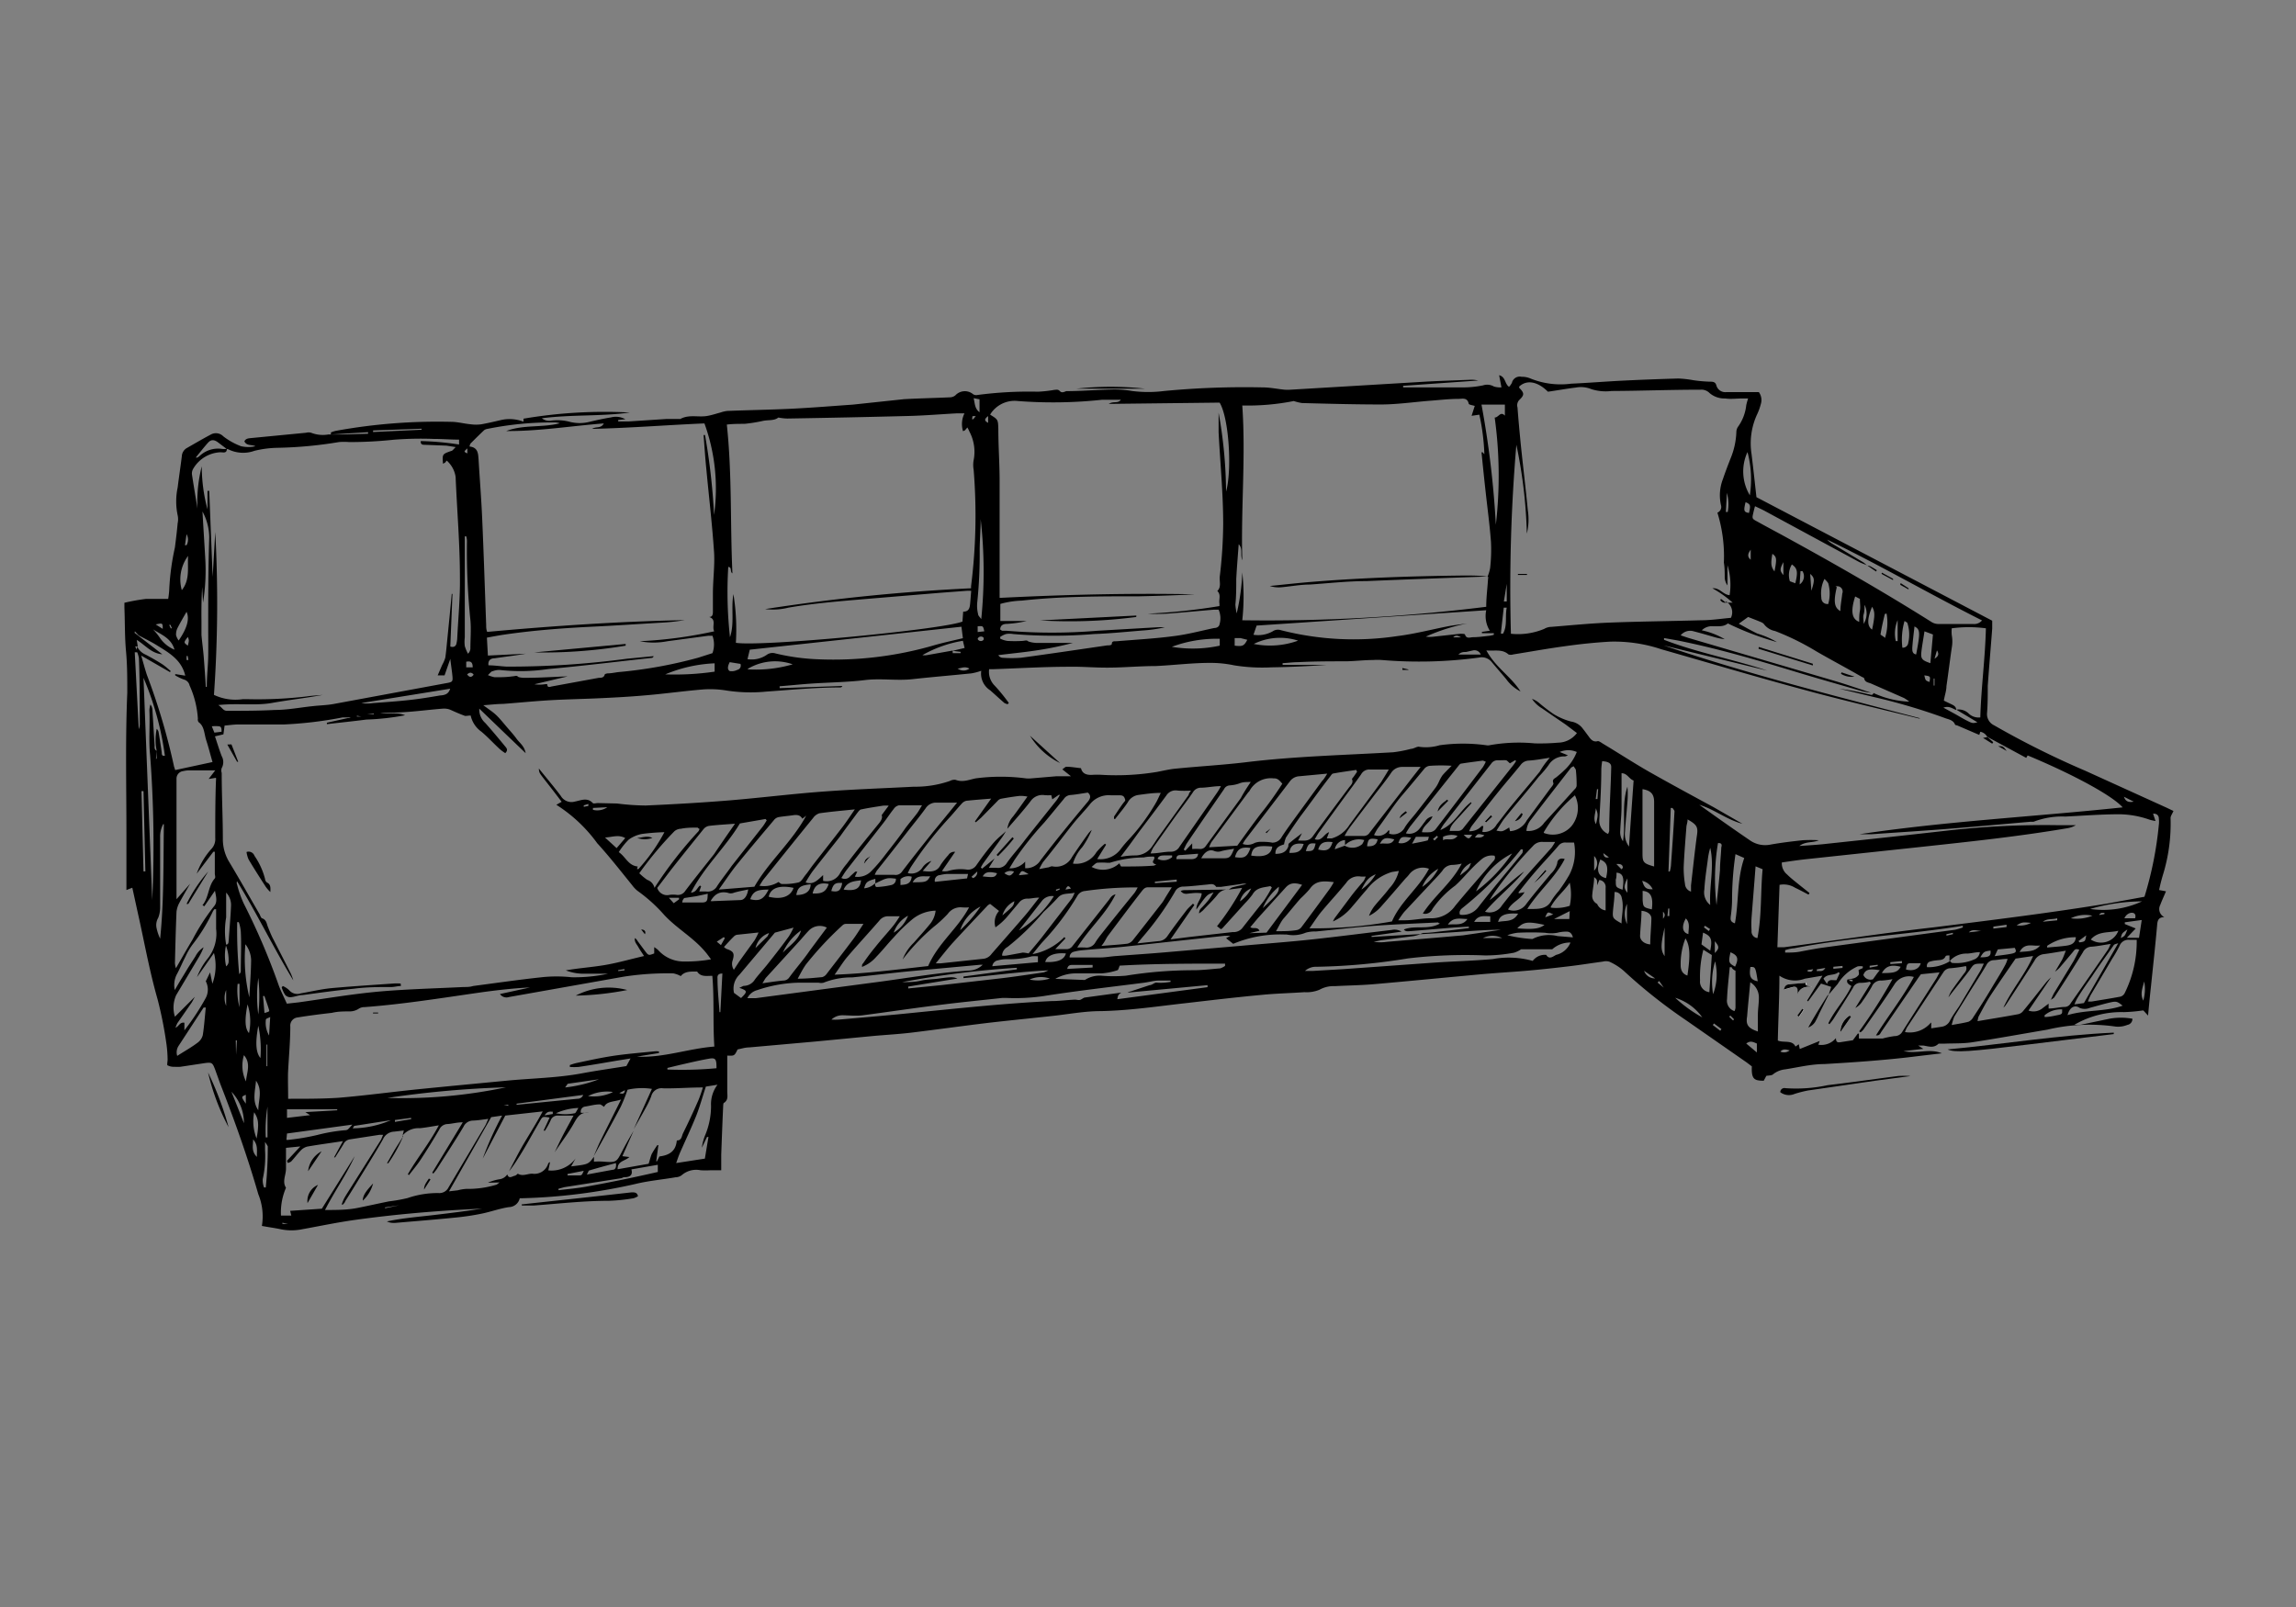 <svg id="Layer_1" data-name="Layer 1" xmlns="http://www.w3.org/2000/svg" viewBox="0 0 160 112" width="160mm" height="112mm" ><rect x="0" y="0" width="160" height="112" fill="#808080" stroke="none"/><defs><style>.cls-1{fill:#fff;}</style></defs><title>sketch</title><path d="M104.63,27l-.16-.85c.46.12.38.6.69.81a1.22,1.22,0,0,0,.2-.28.56.56,0,0,1,.67-.42,1.52,1.52,0,0,1,.6.11,5.6,5.6,0,0,0,2.86.37c1.12-.05,2.25-.14,3.37-.2,1.36-.07,2.73-.12,4.09-.16a7.48,7.48,0,0,1,1.06.12,10.4,10.4,0,0,0,1.11.1c.24,0,.42,0,.49.27a.64.64,0,0,0,.66.46l1.44,0h.86a.94.94,0,0,1,.13.85,3.81,3.81,0,0,1-.24.67,4.82,4.82,0,0,0-.4,2.8c.12,1,.23,2,.34,3l16.43,8.61c0,.17,0,.36,0,.54-.1,1.34-.22,2.69-.31,4,0,.63,0,1.27-.05,1.9a.86.86,0,0,0,.49.85,60.76,60.76,0,0,0,6.36,3.17L151,56.3l.46.22c-.08.2-.21.36-.2.51a12.16,12.16,0,0,1-.55,4c-.09.31-.17.62-.25,1l.48.09c-.14.33-.28.63-.4.95a.62.62,0,0,0,.29.85c-.37,0-.47.18-.5.48-.13,1.47-.29,2.92-.44,4.38-.07.63-.13,1.25-.2,2l-.32-.35a.27.27,0,0,0-.09,0,11.07,11.07,0,0,1-1.27.11,6.48,6.48,0,0,0-3.45.88,3.23,3.23,0,0,0,.44,0L147,71a4.52,4.52,0,0,1,1.6,0,.42.42,0,0,1-.35.43,1.74,1.74,0,0,1-.8.12,12.76,12.76,0,0,0-4.77.21c-1.77.3-3.53.62-5.3.89-.64.09-1.29.06-1.94.09-.12,0-.29,0-.35,0-.33.33-.69.19-1.05.13-.08,0-.17,0-.37,0l.36.23-1.38.16c1,.2,1.83-.21,2.67.15l-1.61.19c-2.19.28-4.38.43-6.58.56-.92,0-1.83.23-2.74.37a1.6,1.6,0,0,0-.84.35c-.09.08-.28.07-.46.1l-.18.34c-.66,0-.87-.1-.83-1-.15-.11-.32-.25-.5-.37l-4.08-2.84a36.39,36.39,0,0,1-4.36-3.46,4.07,4.07,0,0,0-1-.63.86.86,0,0,0-.45,0c-.75.1-1.49.22-2.23.31-1.08.13-2.16.25-3.24.34s-2.14.15-3.21.25c-2.41.22-4.82.46-7.24.67-.92.08-1.84.09-2.76.14a2,2,0,0,0-1.06.25,2.35,2.35,0,0,1-1.05.17c-1,.07-2,.09-3,.19-1.72.16-3.43.36-5.14.56-2,.22-4,.53-6.06.57-1.11,0-2.21.21-3.31.33-1.54.17-3.09.32-4.63.5-1.73.21-3.45.45-5.17.66-.9.11-1.81.16-2.71.24l-4.07.39L52.2,73c-.27,0-.54.09-.8.14-.22.45-.22.45-.72.43v.92c0,.53,0,1.06,0,1.59,0,.27.09.57-.22.78-.07,0-.06.22-.07.34-.05,1.09-.09,2.18-.13,3.27,0,.34,0,.68,0,1.09-.28,0-.51,0-.74,0a5.31,5.31,0,0,1-.7,0,1.54,1.54,0,0,0-1.32.35.73.73,0,0,1-.42.14c-.92.16-1.86.24-2.77.46a40,40,0,0,1-7.86,1l-.23,0a.79.79,0,0,1-.75.62c-.63.09-1.25.32-1.88.45s-1.24.22-1.87.28c-1.39.14-2.79.25-4.18.37a1.19,1.19,0,0,1-.58-.1c1.09-.24,2.2-.32,3.29-.45s2.24-.27,3.35-.45l-1.26.07c-2.54.14-5.07.37-7.59.72-1.23.17-2.46.43-3.68.65a3.71,3.71,0,0,1-1.52,0c-.42-.09-.84-.14-1.3-.23A4.07,4.07,0,0,0,18,83.23c-.75-2.61-1.66-5.16-2.65-7.69l-.36-1c-.18-.47-.22-.51-.7-.45l-1.72.26a3.05,3.05,0,0,1-.41,0,.94.94,0,0,1-.48-.1c-.06,0,0-.27,0-.41a8.74,8.74,0,0,0-.07-1,27.41,27.41,0,0,0-.63-3.2c-.53-1.85-.88-3.75-1.29-5.63-.16-.71-.31-1.42-.47-2.14l-.41.16c0-.21,0-.37,0-.54,0-1.14,0-2.29,0-3.43,0-3.26-.08-6.52.06-9.78,0-1,0-1.94-.09-2.91s-.07-2-.11-3c0-.12,0-.23,0-.36a13.7,13.7,0,0,1,1.51-.27c.5,0,1,0,1.54,0a5.6,5.6,0,0,0,.07-.59,17.23,17.23,0,0,1,.4-3c.07-.56.14-1.12.19-1.68a1.32,1.32,0,0,0,0-.56,4.65,4.65,0,0,1,0-1.93c.09-.73.2-1.45.29-2.18a.7.7,0,0,1,.36-.58c.56-.32,1.12-.65,1.69-.95a.72.72,0,0,1,.84.14,4.73,4.73,0,0,0,1.24.69,2.28,2.28,0,0,0,1,0c-.25-.13-.6,0-.77-.34.1-.21.3-.21.48-.23l3.82-.37a.68.68,0,0,1,.35,0,2.23,2.23,0,0,0,1.2.12l1,0,1.77-.05v-.11l-2.59.16,0-.14a1.83,1.83,0,0,1,.33-.11,39.46,39.46,0,0,1,8.05-.63c.45,0,.91.13,1.36.17a2.68,2.68,0,0,0,.75,0c.44-.08.87-.18,1.3-.28a2.68,2.68,0,0,1,1.63.1l0-.21a33.81,33.81,0,0,1,7.41-.43c-2,.28-4,.13-6.13.4a.81.81,0,0,0,.69.16,3.36,3.36,0,0,1,1.26.09,2.77,2.77,0,0,0,1.37,0c.5-.12,1-.23,1.5-.31a1.34,1.34,0,0,1,1,.13l-.5.05v.1c.25,0,.51,0,.76,0l2.61-.17.61,0c.12,0,.26,0,.35,0,.58-.32,1.21-.12,1.8-.2.35-.05.69-.17,1-.25a2.08,2.08,0,0,1,.48-.11c1.47-.06,2.94-.08,4.4-.15s2.9-.19,4.34-.29L63,27.82c1.08-.06,2.15-.08,3.22-.13a.6.6,0,0,0,.36-.14.9.9,0,0,1,1.24-.07.39.39,0,0,0,.28.05,27.27,27.27,0,0,1,4.23-.23,9,9,0,0,0,1.16-.13c.13,0,.24-.05.37.09s.29.06.44,0c1,0,2.08-.09,3.12-.11a7.22,7.22,0,0,1,1.47.1,8.84,8.84,0,0,0,2.24,0A58.88,58.88,0,0,1,88,27c.51,0,1,.11,1.52.16a2.82,2.82,0,0,0,.41,0l5.21-.31,4.35-.26c1-.05,1.94-.08,2.91-.12a2.07,2.07,0,0,1,.61.05l-5.23.37V27h1.07c1,0,2.08,0,3.12,0a7,7,0,0,0,1.37-.14.94.94,0,0,1,.77.08A1.62,1.62,0,0,0,104.63,27ZM93.73,58.9v-.35a.76.76,0,0,0-.71.64l.69-.25a1.06,1.06,0,0,0,1.22-.11,1.82,1.82,0,0,0,.14-.28A1.36,1.36,0,0,0,93.73,58.9ZM61,61.57l0-.32c-.58.16-.66.23-.78.66a1.22,1.22,0,0,0,.76-.35c0,.12,0,.27.14.26a5.49,5.49,0,0,0,1-.14.4.4,0,0,0,.31-.44C61.81,61.17,61.81,61.17,61,61.57ZM135.85,67l0-.41c-.12,0-.25,0-.27.06-.13.28-.38.25-.61.28a2.36,2.36,0,0,0-.45.08.31.31,0,0,0-.23.4,2.91,2.91,0,0,0,1.61-.43s.09.13.13.13a3.11,3.11,0,0,0,1.54-.24.61.61,0,0,0,.4-.51c-.32,0-.6.09-.89.1A1.54,1.54,0,0,0,135.85,67ZM15.72,65.84c.23,0,.2-.18.22-.33.05-.8.13-1.6.16-2.4a1.26,1.26,0,0,0-.34-.9c0,.57,0,1.15,0,1.73a5.51,5.51,0,0,0,0,1.9,3.35,3.35,0,0,0,0,1.51.47.47,0,0,0,.17-.28A2.87,2.87,0,0,0,15.72,65.84Zm50.67-20.5,0,.18h.55v-.09l-.56-.07.84-.2-.12-.5a8.47,8.47,0,0,0-2.82,1,1.06,1.06,0,0,0,.31,0ZM111.3,63h0a.73.73,0,0,0,.59.45V61.88a.49.49,0,0,0-.44-.55l-.15.37c0-.4,0-.4-.21-.57,0,.42-.1.82-.13,1.23A.62.62,0,0,0,111.3,63ZM10.92,52.33l-.05.55h.05v-.55a3.76,3.76,0,0,1,0-1.53.39.39,0,0,1,.13.22c.08.47.15.94.22,1.41,0,.12,0,.29.22.24A20.94,20.94,0,0,0,10,47.24l.61,15.49s0,0,0,0a83.2,83.2,0,0,0-.15-10.11c-.11-1,0-2.08-.05-3.12a1.87,1.87,0,0,1,.07-.4.65.65,0,0,1,.14.35l.15,2.45C10.79,52,10.71,52.23,10.92,52.33Zm132,17.36a4.9,4.9,0,0,1,.21-.46L144.49,67c.15-.26.27-.53.41-.8-.26-.12-.34,0-.44.14l-.92,1.09a2.28,2.28,0,0,1-.33.29l.49-.83c.09-.18.16-.38.26-.63-.58.09-1.06.18-1.55.24a.82.82,0,0,0-.63.45c-.63,1-1.29,2-1.94,3l-.12.17-.11.11c.57-1.26,1.51-2.29,2.07-3.6l-1.22.18c-.62.9-1.21,1.75-1.78,2.62-.29.45-.54.94-.8,1.42a1.5,1.5,0,0,0-.07.32c1-.17,1.89-.31,2.8-.48a.59.59,0,0,0,.37-.22c.54-.65,1.07-1.33,1.6-2a2.89,2.89,0,0,1,.35-.35l-.79,1.16-.78,1.15a1,1,0,0,0,1-.18l.4-.3v.34c.39,0,.74-.1,1.09-.11a.48.48,0,0,0,.45-.26q1.31-1.86,2.6-3.74a2.55,2.55,0,0,0,.18-.39c-.5.07-.92.16-1.33.19a.68.68,0,0,0-.6.39c-.65,1.06-1.32,2.11-2,3.15A1.11,1.11,0,0,1,142.89,69.69Zm-8.34,1.59v.39l.72-.11a.75.75,0,0,0,.59-.43c.19-.36.43-.69.64-1L138,67.67c.09-.16.15-.32.25-.51-.7,0-.69,0-1,.46-.48.64-1,1.26-1.47,1.89a2.31,2.31,0,0,1,.21-.45c.26-.38.54-.75.81-1.12.13-.17.31-.33.2-.61a10,10,0,0,1-1.06.15.59.59,0,0,0-.51.28l-2.53,3.83a2.16,2.16,0,0,0-.15.34A1.92,1.92,0,0,0,134.55,71.28Zm-121-1.81c-.08.14-.14.27-.22.4l-1,1.44a2.63,2.63,0,0,0-.13.32c.25-.11.3-.41.62-.35v.53a16.64,16.64,0,0,0,1.49-2.26,1.25,1.25,0,0,0,0-1.16l.3-.62.16.79a3.54,3.54,0,0,0,.11-2.14L13.73,68.1a4.73,4.73,0,0,1,.7-1.24,2.78,2.78,0,0,0,.63-2.13c0-.44,0-.9,0-1.36l-.12,0a.91.91,0,0,0-.11.16,12,12,0,0,1-1.39,2.27,4.53,4.53,0,0,0-.52.88c-.21.4-.38.83-.6,1.23A1.63,1.63,0,0,0,12.18,69c.2-.34.34-.59.49-.83s.32-.53.48-.79l.47-.73a1.65,1.65,0,0,1,.57-.63,4.12,4.12,0,0,1-.34.7l-1.57,2.63a2.12,2.12,0,0,0-.09,1.51ZM38.33,81l-.12.57a2.08,2.08,0,0,0,1.9-.83l-.31.55c1.2-.14,1.2-.14,1.59-.67v.34a4.93,4.93,0,0,1,.66,0c.93.08.92,0,1.29-.69.25-.49.54-1,.81-1.45l-.78,1.76.49.06c-.31.29-.84.27-.82.85l2.16-.38c.08-.24.13-.48.22-.69a6.33,6.33,0,0,1,.39-.61l.07,0-.15,1.13.05,0,.17-.34c.61-.08,1.09-.3,1.2-1,0,0,0-.12.05-.12.3,0,.31-.31.39-.48.38-.77.74-1.54,1.08-2.32a9.37,9.37,0,0,0,.31-.89c-1,0-1.87.08-2.77.06a.74.74,0,0,0-.83.56,5.42,5.42,0,0,1-.32.69c-.29.54-.6,1.07-.9,1.6l1.27-2.81a4.53,4.53,0,0,0-1.7.06,11.08,11.08,0,0,1-.48,1.2c-.61,1.16-1.25,2.3-1.88,3.44.16-.37.31-.75.49-1.11.45-.92.92-1.84,1.42-2.85-.49.17-1,.11-1.18.51-.12-.07-.22-.17-.31-.17-.32,0-.64.09-1,.15a.35.35,0,0,0-.31.44l.56,0c-.59-.08-.81.3-1.06.75-.39.69-.88,1.32-1.33,2,.2-.41.39-.83.6-1.23s.45-.83.72-1.33c-.43,0-.76,0-1.09,0a.51.51,0,0,0-.51.34,6.1,6.1,0,0,1-.39.71l-.1,0,.42-.91c-.49-.08-.49-.09-.69.27-.53.9-1,1.8-1.58,2.69a8.68,8.68,0,0,1-.56.79c.29-.56.57-1.12.88-1.67.47-.82,1-1.63,1.47-2.51l-2.61.29-1.57,3a22.36,22.36,0,0,1,1.35-3l-.76.11-2.94,5.17.6-.07a3.13,3.13,0,0,1,.6-.1,6.83,6.83,0,0,0,2.06-.28c.07,0,.14-.09.27-.17L34,82.43a3.16,3.16,0,0,1,.8-.24.77.77,0,0,0,.55-.34c.11.33.33.14.5.1s.21-.17.25-.14c.38.21.72-.06,1.08,0a1,1,0,0,0,1-.65C38.21,81.05,38.28,81,38.33,81Zm98-31.54a1,1,0,0,1,.85.26A1,1,0,0,0,138,50c.06-2.08.34-4.13.39-6.21a9,9,0,0,0-2.38,0,2.45,2.45,0,0,0,0,.47,2.42,2.42,0,0,1,0,.89c-.13.89-.24,1.79-.37,2.68,0,.31-.12.63-.18,1l.52.25c.17.08.34.17.34.4-.25-.08-.48-.31-.89-.16l.79.43c.27.15.53.31.8.45.43.22.45.22.78.14ZM104.61,64.8c-1,0-2,.08-3,.15s-1.77.11-2.65.16a1.09,1.09,0,0,1,.23-.09c.44,0,.89-.07,1.33-.12.61-.06,1.23-.14,1.84-.22v-.1l-1,.06-3,.25c-.18,0-.39.08-.53-.11.8-.32,1.7.06,2.52-.42-.09,0-.12-.07-.15-.07-1.41.07-2.82.12-4.23.22s-2.85.27-4.27.41A2.34,2.34,0,0,0,91,65a2.28,2.28,0,0,1-1.34.13H89.5a8.42,8.42,0,0,0-3.56.65l-.5-.39.3-.17-.4,0-7,.76c-1,.1-2,.16-2.95.25a3.33,3.33,0,0,0-.55.1.38.38,0,0,0-.3.4c.73,0,1.43,0,2.13,0,.38,0,.75-.08,1.12-.1,1.14-.09,2.28-.16,3.42-.26l5.25-.45c1.67-.15,3.33-.27,5-.45,1.85-.2,3.69-.44,5.54-.66a.92.92,0,0,1,.67.12l-2.09.3v.07L99,65.1a2.9,2.9,0,0,1-.48.14l-2.28.29-.51.11a3.24,3.24,0,0,0,.93,0l3.46-.29,1.82-.16M85.63,62h0a1.5,1.5,0,0,1,.23-.15c.33-.09.66-.16,1-.24a.64.64,0,0,0-.36,0l-1.41.2c-.11,0-.29,0-.34,0-.17-.27-.4-.18-.63-.16-.55.05-1.09.12-1.63.14a.64.64,0,0,0-.61.36,20.7,20.7,0,0,1-2.29,3.2l-.33.4,1.48-.16a.77.77,0,0,0,.62-.36c.43-.62.89-1.22,1.34-1.81.13-.16.29-.29.43-.44l.1.09-1.66,2.4,1.34-.17,3-.34a.78.78,0,0,0,.64-.25c.5-.64,1-1.27,1.52-1.92a9,9,0,0,0,.56-.94c-.07-.06-.1-.1-.12-.09-.45.1-.94.08-1.22.57a5.12,5.12,0,0,1-.53.62L85.18,64.7l-.1.06-.27-.21a17.35,17.35,0,0,0,1.75-2.67Zm-72.38-.41c-.25.44-.51.88-.75,1.33a1.73,1.73,0,0,0-.2.62c-.05,1.19-.08,2.38-.11,3.58a1.51,1.51,0,0,0,.07.36c.42-.73.78-1.37,1.16-2a14.9,14.9,0,0,1,1.49-2.31c.26-.29.15-.67.07-1.09l-.74,1.08-.13-.07c.46-.56.38-1.33.86-1.87.06-.07,0-.23,0-.34,0-.34,0-.68,0-1l0-.52-.1,0-1.16,1.53a5.07,5.07,0,0,1,1-1.7A1,1,0,0,0,15,58.4c0-1.35,0-2.69.05-4a.65.65,0,0,0,0-.19l-.51.08.46-.6H13.18a1.83,1.83,0,0,0-.4.05.53.53,0,0,0-.48.55q0,.63,0,1.26l0,6.75c0,.12,0,.25,0,.37ZM130.11,39.4c-.18-.08-.38-.14-.55-.23L123,35.62c-.22-.12-.45-.22-.7-.34-.05.18-.08.3-.11.43-.1.43-.11.44.27.64.57.32,1.14.62,1.71.93,3.53,1.93,7,3.91,10.43,6.07a.91.91,0,0,0,.51.14c.43,0,.85,0,1.28,0s.75,0,1.12,0a.71.71,0,0,0,.61-.25c-3.64-1.83-7.14-3.87-10.79-5.63a1.57,1.57,0,0,0,.38.3l2.15,1.29a1.71,1.71,0,0,1,.25.22ZM9.55,45.05a1.19,1.19,0,0,0,.61.58c.4.21.8.44,1.19.69a6.09,6.09,0,0,1,.55.46l-.06.06-2-1.15c.15.52.26.93.39,1.33a44.89,44.89,0,0,1,1.9,6.41l.08.24,2.6-.56c-.16-.54-.27-1-.43-1.49s-.13-1-.54-1.29a.31.31,0,0,1-.05-.24,6.66,6.66,0,0,0-.58-2.32.54.54,0,0,0-.4-.41,3.67,3.67,0,0,1-.6-.29l0-.09.7.11c-.26-1.11-1.14-1.6-2-2.13-.4-.25-.83-.45-1.25-.68L9.4,44c0,.06-.05.11,0,.12l1.91,1.48c-.77-.06-1.18-.64-1.78-1l.07.45-.18,0,.11.24ZM70.1,57.93c-.09.15-.17.29-.27.43l-1.32,1.82c-.06.09-.11.19-.16.28l.09.08.87-.71,0,0-.4.65h.51a.73.73,0,0,0,.76-.36c.39-.55.82-1,1.24-1.57.74-.94,1.49-1.87,2.23-2.8a4.05,4.05,0,0,0,.21-.35l-.08,0-.45.31-.07-.29a3.34,3.34,0,0,1-.45,0,1,1,0,0,0-1,.43c-.51.66-1.07,1.28-1.61,1.91a1.59,1.59,0,0,1,.4-.86c.33-.43.63-.87,1-1.38a2.33,2.33,0,0,0-.54-.05c-.44.05-.87.12-1.31.2a.47.47,0,0,0-.24.16L68.36,57l-.36.31-.06-.06,1.13-1.59c-.61.05-1.17.09-1.73.15a.63.63,0,0,0-.33.21c-.26.28-.51.59-.77.88a26.17,26.17,0,0,0-2.77,3.54,3.93,3.93,0,0,0-.21.41.93.93,0,0,0,1-.35,1.19,1.19,0,0,1,.65-.5l-.61.7c.55.08,1,.08,1.25-.42a5.85,5.85,0,0,1,.54-.69.48.48,0,0,1,.47-.22l-.92,1.34a1.21,1.21,0,0,0,.4,0,3.12,3.12,0,0,1,1.36-.1.69.69,0,0,0,.64-.31c.35-.5.72-1,1.12-1.47S69.78,58.24,70.1,57.93Zm57.34,11.38h0l.17-.53-.71-.23L126,69.79l-.07-.05L127,68l-1.23.21A1.92,1.92,0,0,1,124,68c0,1.57-.08,3-.11,4.52.41.18,1-.07,1.23.42l.23-.16.07.33,1.39-.56-.1.26a1.31,1.31,0,0,0,1.23-.46c0,.25.09.32.28.29l.9-.14.34-.46.08,0,0,.34,1.55,0,.1,0a6.25,6.25,0,0,1,.84-.17.6.6,0,0,0,.54-.31c.78-1.24,1.58-2.47,2.37-3.71.07-.12.13-.25.22-.42l-1.3.13c-.1.14-.2.27-.29.41l-2.46,3.59c-.08.11-.11.29-.38.26.87-1.39,1.87-2.64,2.64-4.07a1.2,1.2,0,0,0-1.37.54c-.68,1.06-1.42,2.08-2.14,3.12a1,1,0,0,1-.21.2l-.09-.07a35.37,35.37,0,0,0,2.32-3.64,5.38,5.38,0,0,1-.75.1.68.68,0,0,0-.69.42c-.2.35-.42.7-.64,1a1.34,1.34,0,0,1-.51.49l1.08-1.73-.07-.1a2.79,2.79,0,0,1-.63.08.55.55,0,0,0-.55.36c-.44.73-.91,1.45-1.36,2.17-.08.12-.18.23-.27.35l-.08-.06c.44-.92,1.18-1.67,1.61-2.6-.18-.12-.37-.2-.28-.45a3,3,0,0,0,.45-.09.66.66,0,0,0,.33-.23c.05-.08,0-.22,0-.35l.29-.13,0-.12a1.34,1.34,0,0,0-.35,0,3.1,3.1,0,0,0-1.4,1.23ZM28.06,79.13h0l.08-.34-.67.08a.88.88,0,0,0-.78.53c-.61,1.07-1.27,2.11-1.91,3.16-.24.39-.48.78-.73,1.17,0,.07-.1.15-.15.22l-.09,0a3.38,3.38,0,0,1,.18-.44c.17-.3.36-.58.54-.87l2-3.17c.06-.1.1-.23.17-.38h-.25l-2.08.32a.58.58,0,0,0-.43.32c-.18.31-.39.62-.58.93l-.08,0,.62-1.13c-.9.14-1.69.24-2.48.38a.94.94,0,0,0-.46.27c-.24.25-.44.52-.67.77a.64.64,0,0,1-.24.1L20,80.9l.93-1-1,.1c0,.51,0,1,0,1.45s-.28.9,0,1.33a4.34,4.34,0,0,0-.35,1.94h.72l-.08-.33,2.21-.15,2.29-3.66c-.57,1.28-1.39,2.41-2.07,3.75.83,0,1.54,0,2.25-.14s1.46-.31,2.2-.46a11,11,0,0,0,1.3-.23,6.43,6.43,0,0,1,2.16-.35.71.71,0,0,0,.7-.4l2.56-4.31c.07-.13.12-.27.21-.46-.4.05-.75.11-1.1.12a.73.73,0,0,0-.63.43c-.6,1-1.22,1.94-1.83,2.9-.08.13-.18.24-.27.36l-.08-.06,2.13-3.51c-.42,0-.73.1-1.05.12a.65.65,0,0,0-.59.39c-.41.7-.83,1.38-1.27,2.05-.25.39-.56.75-.84,1.12l-.08-.06c.66-1.14,1.5-2.16,2.16-3.41-.5.08-.91.16-1.33.2A1.45,1.45,0,0,0,28.06,79.13ZM120.28,42l.46,0a7.43,7.43,0,0,0-1.41-1c.52-.05.74.45,1.2.48a4.58,4.58,0,0,0-.15-2.09v1.41a1.07,1.07,0,0,1-.19-.52c0-.36,0-.72-.06-1.07a10.26,10.26,0,0,0-.45-3.48.43.43,0,0,0,.25-.52,3.11,3.11,0,0,1,.13-1.81c.17-.5.36-1,.55-1.48a5.28,5.28,0,0,0,.39-1.79.68.68,0,0,1,.14-.42,3.14,3.14,0,0,0,.55-1.47,4.77,4.77,0,0,1,.13-.47c-.11,0-.25,0-.38,0-.41,0-.82.06-1.22,0a1.58,1.58,0,0,1-1.09-.38.79.79,0,0,0-.63-.23c-2.07,0-4.13.08-6.2.09a3.3,3.3,0,0,1-1.41-.13,1.91,1.91,0,0,0-1.07-.11c-.66.08-1.31.2-1.95.29-.72-.72-1.48-.85-2-.36a.25.25,0,0,0,0,.09c.36.36.37.5,0,.85a.54.54,0,0,0-.12.52c.06.84.14,1.67.22,2.5.16,1.56.35,3.12.5,4.68a4.17,4.17,0,0,1-.07,1.61,33.86,33.86,0,0,0-.73-6.19,117.61,117.61,0,0,0-.38,13.17,4.73,4.73,0,0,0,2.32-.34,1,1,0,0,1,.49-.14c1.37-.11,2.75-.25,4.13-.3,2.1-.08,4.2-.1,6.29-.16.71,0,1.42-.11,2.1-.17a.87.87,0,0,0-.36-1.15Zm-16.63-1.78h0a2.94,2.94,0,0,0,.19-.62,11.32,11.32,0,0,0,.06-1.84c-.09-1.19-.25-2.37-.38-3.56-.1-.89-.19-1.79-.28-2.68l.08,0,.12.14a15,15,0,0,0-.35-2.76l-.54.08.22-.69c-.16-.05-.4-.08-.42-.15-.09-.44-.42-.35-.69-.34-.71,0-1.43.09-2.14.14-1.07.09-2.14.24-3.21.25-1.86,0-3.72-.05-5.58-.1a3.39,3.39,0,0,1-.57-.14,16.43,16.43,0,0,1-3.59.31c.25,3.58-.1,7.13,0,10.79-.16-.42.06-.81-.25-1.12-.06.83-.13,1.63-.17,2.43,0,.59,0,1.19-.06,1.78a4.08,4.08,0,0,0,.09.61,14.58,14.58,0,0,0,.39-2.86,15.53,15.53,0,0,1,0,3.34,122.88,122.88,0,0,0,17-.94c0-.67.09-1.32.13-2C103.75,40.24,103.69,40.21,103.65,40.18ZM15.8,31.29l-.61-.46c-.25-.19-.47-.21-.67,0s-.58.69-.88,1.06c.08,0,.1,0,.11,0a1,1,0,0,0,.17-.12,1.86,1.86,0,0,1,1.5-.49,1.29,1.29,0,0,0,.39,0c0,.34-.28.24-.45.24a2.32,2.32,0,0,0-1.89,1.14.64.64,0,0,0-.09.43c.12.78.25,1.56.38,2.35a10,10,0,0,1,.3-2.94,11.66,11.66,0,0,0,.4,3V34.21h.12l.24,6L15,37.08a91.37,91.37,0,0,1-.09,11.35,3.5,3.5,0,0,0,2,.3h.36a29.41,29.41,0,0,0,4.09-.19c.38-.06.76-.07,1.14-.11-1.18.22-2.37.35-3.54.56s-2.41,0-3.75.15c.28.16.33.4.61.4,1.11,0,2.22,0,3.33-.06.9,0,1.79-.18,2.69-.27.46-.05.92-.06,1.38-.14l8-1.48c.3-.06.34-.11.31-.45s-.11-.84-.15-1.22l-.4,1.15H30.5l.32-.74a2.33,2.33,0,0,0,.21-.49c.06-.39.09-.78.13-1.17.11-1.1.22-2.19.32-3.28h.05l-.15,3.67c.22.07.36,0,.42-.17a2.33,2.33,0,0,0,.06-.35c.07-1.44.21-2.87.19-4.3,0-2.32-.2-4.64-.3-7a1.88,1.88,0,0,0-.62-1.14l-.11.14-.15.08c-.05-.68-.05-.67.57-.89.09,0,.16-.13.32-.27l-.64-.1L29.59,31c-.12,0-.29,0-.27-.26a20.37,20.37,0,0,1,2.67.24l0-.34c-.6,0-1.2-.05-1.79-.05a23.7,23.7,0,0,0-2.8.06,28.7,28.7,0,0,1-3.07.16,4.23,4.23,0,0,0-.71,0,29.11,29.11,0,0,1-4.28.4,7.25,7.25,0,0,0-1.61.21,2.33,2.33,0,0,1-1.83-.11ZM138.48,51.35l0,0A.69.69,0,0,0,138,51l-.07.22-1.56-.67s-.12,0-.14-.07c-.13-.31-.45-.34-.71-.44a41.57,41.57,0,0,0-4.89-1.45L128.18,48a20,20,0,0,1,2,.38c.13,0,.3.15.38-.08a6.43,6.43,0,0,0,2.49.6,3,3,0,0,0-.36-.25l-2.28-1c-.19-.09-.44-.08-.5-.36,0-.06-.13-.09-.21-.14-1-.58-2.08-1.15-3.12-1.75a17.91,17.91,0,0,0-2.88-1.42,1.27,1.27,0,0,1-.76-.46c-.08-.13-.28-.18-.43-.25l-.69-.27-.65.47c.43.23.86.48,1.3.69a6.09,6.09,0,0,1,1.36.59,19.9,19.9,0,0,1-3.42-1.3c-.32.26-.69.18-1,.2a1,1,0,0,0-.82.28,5.23,5.23,0,0,1,1.6.62,4.5,4.5,0,0,1-.73-.15c-.48-.14-1-.29-1.43-.4a.85.85,0,0,0-.91.28l.54.18,10.2,3c.85.25,1.69.55,2.53.82a4,4,0,0,1-.6-.1c-1.59-.46-3.18-.91-4.76-1.39-2.7-.82-5.39-1.61-8.16-2.16l-.91-.16,0,.12c2.34.91,4.82,1.35,7.2,2.15l-7.23-1.76c5.88,2,11.89,3.5,17.88,5.08a.22.22,0,0,1-.15,0c-2.68-.66-5.37-1.28-8-2-3.31-.89-6.59-1.87-9.89-2.81a10.35,10.35,0,0,0-3.57-.53c-1.06.06-2.11.17-3.16.32-1.2.16-2.39.38-3.59.57a.52.52,0,0,1-.33,0c-.44-.4-1-.22-1.54-.28.63,1.18,1.73,1.83,2.38,2.86a2.78,2.78,0,0,1-1-.86c-.33-.4-.67-.78-1-1.18a.9.9,0,0,0-.9-.32A31.19,31.19,0,0,1,96.3,46a4.28,4.28,0,0,0-.62,0c-.63,0-1.26.08-1.89.09-1.1,0-2.21,0-3.32.06-.36,0-.73.05-1.09.07v.12h3.07c-1.28.09-2.56.15-3.84.17A12.36,12.36,0,0,1,86,46.37a7.92,7.92,0,0,0-1.68-.17c-1.26,0-2.52.16-3.78.22-1.07,0-2.15.1-3.22.11s-1.88-.08-2.81-.06c-1.78,0-3.55.11-5.32.17l-.26,0a1.36,1.36,0,0,0,.37,1.13c.37.39.7.81,1,1.22l-.08.09A1.12,1.12,0,0,1,70,49c-.35-.3-.69-.62-1-.89a1.38,1.38,0,0,1-.62-1.36s0,0,0,0a4.06,4.06,0,0,1-.68.18c-1.36.14-2.72.25-4.07.4-1.13.13-2.25-.07-3.37.07s-2.46.16-3.68.24c-.75.05-1.5.13-2.25.19v.13l4.37-.15a.15.15,0,0,1-.14.1c-1.72,0-3.44.17-5.15.29a11.09,11.09,0,0,1-2.76-.07A7,7,0,0,0,49,48.05c-1.34.11-2.68.3-4,.41-1.12.1-2.25.16-3.37.21s-2.28.07-3.42.14-2.11.17-3.17.25c-.43,0-.87.06-1.36.09.33.25.63.44.88.67s.51.56.75.84.48.54.69.83.54.5.63,1L35,50.93,33.4,49.39a1.25,1.25,0,0,0,.42,1c.48.54.94,1.09,1.39,1.64.09.11.22.24,0,.46a3.18,3.18,0,0,1-.37-.27c-.44-.4-.84-.85-1.3-1.23a1.87,1.87,0,0,1-.74-1.12s-.05,0,0,0c-.23,0-.36.06-.46,0-.36-.13-.7-.29-1-.42a1.21,1.21,0,0,0-.5-.06c-.78.06-1.56.16-2.34.22s-1.3.06-2,.09c.57.1,1.17-.09,1.73.15a17.43,17.43,0,0,1-2.7.3c-.92.12-1.83.21-2.75.32v-.1L24.44,50a.31.31,0,0,0-.2,0l-.36,0a27.78,27.78,0,0,1-4.06.49c-1.06,0-2.11,0-3.17,0-.34,0-.67.05-1,.08l-.08.61-.59.14c.16.48.3.94.47,1.38a.85.85,0,0,1,0,.83.54.54,0,0,0,0,.34c0,1.55.08,3.11.08,4.66a3.07,3.07,0,0,0,.47,1.59c.71,1.18,1.39,2.39,2.08,3.58.06.11.1.27.18.3.31.1.32.38.41.6s.2.51.32.75c.43.84.86,1.67,1.28,2.51a3.75,3.75,0,0,1,.17.47c-1.38-2.27-2.53-4.66-3.92-6.91a.28.28,0,0,0,0,.22A7.31,7.31,0,0,0,17,63a46.77,46.77,0,0,1,2.43,5.69c.16.43.37.83.56,1.26l.81-.09c1.86-.26,3.71-.58,5.58-.75s3.95-.22,5.93-.32c.22,0,.44,0,.66-.07,1.59-.21,3.18-.44,4.77-.61a9.74,9.74,0,0,1,2.09,0,10.91,10.91,0,0,0,2.55-.25c-.59,0-1.07,0-1.54,0a3.43,3.43,0,0,1-1.41-.23c.9-.16,1.82-.22,2.71-.37s1.79-.41,2.74-.63c-.15-.24-.29-.43-.4-.63s-.28-.35-.24-.62a.47.47,0,0,1,.18.19l.52.7c.25.33.25.33.65.18l0-.44a2,2,0,0,1,.28.21,2.38,2.38,0,0,0,1.68.79,10.05,10.05,0,0,0,2-.15c-.18-.24-.28-.38-.39-.51-.83-1-2-1.64-2.88-2.59a10.87,10.87,0,0,0-1.85-1.67,2.07,2.07,0,0,1-.38-.4c-.81-1-1.59-2-2.43-2.92a10.4,10.4,0,0,0-2.85-2.68l.37-.21-.58-.76-.6-.77c-.39-.5-.39-.5-.41-.79.53.66,1.05,1.27,1.53,1.91a.86.86,0,0,0,1,.39c.39-.07.84-.31,1.23.11.06.06.23,0,.35,0L43,56a16.78,16.78,0,0,0,2,.14c2-.09,3.92-.2,5.87-.36,2.16-.18,4.31-.45,6.47-.61s4.23-.23,6.34-.34a7.37,7.37,0,0,0,2.51-.4.67.67,0,0,1,.4-.08c.49.19.92,0,1.39-.1a13.37,13.37,0,0,1,3.52,0,2.06,2.06,0,0,0,.35,0l1.78-.15c.28,0,.57,0,1,0l-.6-.48c.12-.08.21-.19.3-.18.31,0,.63.06,1,.1.1.42.44.49.85.46a5.28,5.28,0,0,1,.56,0,17.4,17.4,0,0,0,3.88-.2c.43-.08.87-.19,1.31-.23,1.61-.16,3.23-.25,4.84-.44,3.42-.42,6.87-.5,10.31-.7a8.89,8.89,0,0,0,1.25-.24c.2,0,.42-.19.59-.14a3.31,3.31,0,0,0,1.4-.11,11.86,11.86,0,0,1,3.26,0,.5.5,0,0,0,.21,0,11.53,11.53,0,0,1,3.16-.13,14.79,14.79,0,0,0,1.63-.05,1.67,1.67,0,0,0,1.31-.67l-.78-.59-.85-.58-.8-.55a2.2,2.2,0,0,1-.7-.66,1.5,1.5,0,0,1,.48.27,12.53,12.53,0,0,0,1,.77,4.47,4.47,0,0,0,1.25.54,1.24,1.24,0,0,1,.83.52c.13.16.25.33.37.49s.3.46.66.35c.09,0,.24.11.35.18,1.07.64,2.11,1.32,3.19,1.94,1.5.85,3,1.66,4.53,2.49l2,1.15c-1.07-.27-1.94-1-3-1.32,1.18.85,2.36,1.68,3.56,2.5a1.85,1.85,0,0,0,1.42.27c.73-.13,1.48-.22,2.23-.3a10.25,10.25,0,0,1,1.12,0c-.45.2-.91.06-1.36.4.7-.05,1.3-.08,1.89-.15,2.8-.3,5.6-.6,8.4-.92a60.15,60.15,0,0,1,7.71-.38h1.27a1.7,1.7,0,0,1-.58.21c-3.4.58-6.83.94-10.25,1.31l-8.05.86c-.53.06-1.07.14-1.61.22a1,1,0,0,0,.37.84c.25.25.54.47.82.7l.74.59-.07.11c-.31-.16-.62-.33-.94-.48a1.5,1.5,0,0,0-1.08-.2l-.15,4.35c.18,0,.32,0,.45,0,3.48-.46,7-1,10.45-1.39,4-.5,8.09-1,12.11-1.66l2.57-.47a25,25,0,0,0,1-5,1.78,1.78,0,0,0,0-.46c0-.18-.12-.35-.4-.33l.17.51a3.86,3.86,0,0,1-.41-.09,6.55,6.55,0,0,0-2.1-.38c-1.26,0-2.52.1-3.78.16a5.5,5.5,0,0,0-2.2.36,1.2,1.2,0,0,1-.2,0c-1.85.16-3.7.33-5.56.48s-3.67.26-5.51.39c-.29,0-.58,0-.86,0,6.06-.91,12.19-1.22,18.33-1.87-.72-.82-3.45-2.3-6.62-3.62l-.1.17-.5-.27ZM49.76,35.89a13.31,13.31,0,0,0-.67-6.38c-2.61.11-5.16.32-7.83.38.3-.19.61,0,.82-.38-2.32.18-4.55.55-6.8.53,1.2-.46,2.5-.22,3.73-.54a1.21,1.21,0,0,0-.31-.06,22.77,22.77,0,0,0-4.73.45.53.53,0,0,0-.23.09c-.32.3-.63.61-.94.92a.53.53,0,0,0-.08.22c.58.06.6.47.63.9.08,1.36.19,2.72.25,4.08.11,2.49.19,5,.28,7.47,0,.15,0,.29.07.47,4.61-.42,9.19-.73,13.77-.82-.45.07-.91.13-1.36.16-1.72.1-3.44.22-5.16.3-2,.1-4,.25-6,.54-.42.06-.83.14-1.27.22L34,45.69l2.64-.13c-.73.13-1.45.21-2.18.32-.24,0-.47.12-.42.49.43,0,.85.07,1.28.09a61.82,61.82,0,0,0,8.37-.55l1.86-.18a.16.16,0,0,1-.12.12c-2.41.26-4.81.56-7.23.78a13.08,13.08,0,0,1-3.31.07,1.15,1.15,0,0,0-.55.08c-.11,0-.19.14-.34.27a2.17,2.17,0,0,0,.47.15c.41,0,.81,0,1.22-.06.13,0,.33-.08.38,0s.39.11.58.1c1,0,1.94-.07,2.91-.1v0l-2.32.55a2.42,2.42,0,0,0,.71,0,.5.5,0,0,1,.19,0c0,.28.2.17.32.15l3.27-.6c.15,0,.35,0,.41-.22,0-.05.13-.08.21-.09.25,0,.5-.06.76-.09a31.62,31.62,0,0,0,5.54-1l1-.32a1.79,1.79,0,0,0,0-1.21h-.3l-2.84.38a5,5,0,0,1-1.92,0,30.53,30.53,0,0,0,5.18-.69c-.18-.36.19-.82-.35-1,.24,0,.26-.19.26-.38,0-.41,0-.82,0-1.23,0-1,.14-2,.08-2.91-.13-1.94-.36-3.88-.54-5.81-.08-.78-.13-1.57-.19-2.35h.1A44.92,44.92,0,0,1,49.76,35.89Zm35.68-1.63c.42-1.48.21-5.12-.45-6.2l-7.72.09c.32-.22.63,0,.84-.29-.46,0-.88,0-1.3,0a32,32,0,0,1-5.87.09,2,2,0,0,0-1.75.68,1.31,1.31,0,0,0-.19.27c.55.34.55.34.57,1,0,1.21.09,2.42.09,3.63,0,2.41,0,4.82,0,7.22,0,.29,0,.57,0,.92,4.58-.23,9.09-.34,13.6-.25-1.29.07-2.58.11-3.88.14-2.73,0-5.46,0-8.18.3a6.25,6.25,0,0,0-1.49.23v1.19h1.84a8,8,0,0,1-1.36.2c-.25,0-.48.07-.49.39a.63.63,0,0,0,.14.09l.3,0a38.36,38.36,0,0,0,6.34,0l4.14-.24a5,5,0,0,1,.55,0,9.77,9.77,0,0,1-1.52.22c-1.14.09-2.27.21-3.42.25a34,34,0,0,1-5.62,0,1.46,1.46,0,0,0-.51,0,1.66,1.66,0,0,0-.4.2l0,.12a1.65,1.65,0,0,0,.52.16,8.7,8.7,0,0,0,1,0c.13,0,.32-.07.39,0s.44.14.67.14h2l.48,0a24,24,0,0,1-2.6.53c-.86.13-1.73.21-2.59.32a.36.36,0,0,0,.26.18,8.45,8.45,0,0,0,1.33,0c2-.27,4-.57,6-.86.12,0,.31,0,.32-.11,0-.22.21-.17.35-.18,1.31-.11,2.62-.18,3.92-.35,1-.12,1.91-.37,2.86-.57.17,0,.35-.08.38-.28a1.48,1.48,0,0,0-.07-1h-.31c-1.1.09-2.2.2-3.31.28a11.64,11.64,0,0,1-1.32,0,42.3,42.3,0,0,0,5-.53c0-.08,0-.13,0-.17-.06-.29.13-.62-.15-.88.29-.28.14-.64.17-1a32.33,32.33,0,0,0,.24-3.68c0-2.13-.21-4.25-.32-6.38,0-.46,0-.92,0-1.37A32,32,0,0,1,85.44,34.26ZM54.24,29.1c-.29.24-.72.15-1.1.24a11,11,0,0,1-1.26.2c-.41,0-.81,0-1.23.05.37,3.46.23,6.9.39,10.37-.2-.12,0-.42-.29-.45a28.64,28.64,0,0,0,.12,4.9c.33-1,.06-2,.24-3a15.4,15.4,0,0,1,.17,3.39c1.73.29,14.36-.91,15.79-1.48l.05-.69c.37,0,.45-.22.48-.51s.05-.61.08-.94a2.42,2.42,0,0,0-.37,0l-1.73.13-5.4.45c-1.75.15-3.5.29-5.24.59a4.41,4.41,0,0,1-1.62.1A135.6,135.6,0,0,1,67.67,41c0-.08,0-.11,0-.15a39.27,39.27,0,0,0,.18-8.11,1.89,1.89,0,0,1,0-.67,3,3,0,0,0-.3-2,1.83,1.83,0,0,0-.14-.28,1.91,1.91,0,0,1-.18.21l-.12.05a1.68,1.68,0,0,1,.1-1.24h-.57c-1.09.06-2.18.15-3.27.18q-4.24.11-8.5.18A3.58,3.58,0,0,1,54.24,29.1ZM20.08,76.58a1.06,1.06,0,0,0,.19,0c1.11,0,2.22,0,3.32-.07,1.91-.16,3.8-.42,5.7-.61s4-.39,6-.58c1.75-.17,3.51-.19,5.24-.51,1-.19,2.09-.34,3.12-.51l.29-.53-1,.16c-.87.15-1.74.3-2.62.43a4.14,4.14,0,0,1-.61,0l0-.13a3.88,3.88,0,0,1,.45-.14c.85-.18,1.7-.37,2.56-.5s1.89-.22,2.84-.31a1.49,1.49,0,0,1,.36,0v.11l-1.53.25c1.84.1,3.56-.56,5.39-.7-.11-1.66,0-3.3-.14-4.93-.42,0-.81.09-1.06-.3,0,0-.09,0-.14,0-.35,0-.75,0-1,.32a1.74,1.74,0,0,0-.52-.19,20.06,20.06,0,0,0-3.46.23l-8,1.42a.55.55,0,0,1-.62-.21l2.1-.46c-1.21.06-2.42.2-3.61.37-2.64.38-5.26.8-7.92,1a.73.73,0,0,0-.39.1,1.15,1.15,0,0,1-.67.2c-.4,0-.81,0-1.22.1-.79.09-1.59.19-2.38.32a.57.57,0,0,0-.52.63c0,1.09-.11,2.18-.16,3.27C20.06,75.44,20.08,76,20.08,76.58Zm57.63-19.5-.07,0a.53.53,0,0,1,0-.18c.19-.28.37-.56.57-.84s.25-.22.16-.44-.29-.19-.47-.19-.31,0-.46,0a1.67,1.67,0,0,0-1.53.68c-.4.48-.84.93-1.23,1.43-.66.84-1.3,1.7-2,2.55a4.59,4.59,0,0,0-.26.48l.58-.11c.11,0,.23-.1.34-.08a1.25,1.25,0,0,0,1.37-.66c.37-.55.75-1.1,1.14-1.64a1.73,1.73,0,0,1,.23-.24,6,6,0,0,1-.66,1.2,2.93,2.93,0,0,0-.65,1.15,1.65,1.65,0,0,0,1.64-.8A4.69,4.69,0,0,1,77,58.8l.08.07-.62,1a1.75,1.75,0,0,0,1.68-.75q.27-.35.57-.66a14.24,14.24,0,0,0,1.87-2.56c.1-.18.19-.39.31-.64-.55,0-1,.07-1.53.14a1,1,0,0,0-.77.52C78.31,56.34,78,56.7,77.71,57.08ZM67.53,63.24a3.5,3.5,0,0,1-.48,0,1.08,1.08,0,0,0-1,.45c-.3.32-.63.63-1,.92a14.83,14.83,0,0,0-2.15,2.26,3.29,3.29,0,0,1,.78-1.17c.36-.41.73-.81,1.07-1.23a1.79,1.79,0,0,0,.45-1,2.68,2.68,0,0,0-1.66.63,11.81,11.81,0,0,0-1.24,1.21c-.42.44-.8.93-1.23,1.37a2.54,2.54,0,0,1-1,.71c0-.12,0-.19.07-.24A14.48,14.48,0,0,1,61,66c.41-.52.86-1,1.28-1.52a7.35,7.35,0,0,0,.42-.62c-.32,0-.54,0-.76,0a.76.76,0,0,0-.66.3c-.73.84-1.48,1.65-2.2,2.49-.32.37-.57.79-.92,1.28,2.27-.08,4.41-.37,6.52-.6C65.37,65.73,66.73,64.74,67.53,63.24Zm19.82-19A2.06,2.06,0,0,0,88.69,44a.64.64,0,0,1,.57-.08,20.45,20.45,0,0,0,8.13.41c1.21-.15,2.41-.47,3.61-.7.41-.07.83-.12,1.25-.18a13.32,13.32,0,0,0-2.89.92,2.18,2.18,0,0,0,.57,0l1.83-.2c.11,0,.31,0,.33.05.09.32.35.2.54.19.39,0,.78-.06,1.17-.1a1.63,1.63,0,0,0,.3-.07l0-.11h-.83v-.09l.55-.08a1.94,1.94,0,0,1-.25-1.43l-16,1.07ZM67,43.68l-14.75,1.6-.16.66a1.86,1.86,0,0,0,1.34-.3.68.68,0,0,1,.61-.1,15.05,15.05,0,0,0,3,.41A25.09,25.09,0,0,0,65,45c.68-.2,1.38-.35,2.1-.52ZM92.89,64.22A2.21,2.21,0,0,1,93,64l1.19-1.59c.27-.35.56-.69.83-1a1.37,1.37,0,0,0,.15-.32,2.86,2.86,0,0,1-.35,0,1,1,0,0,0-1,.43c-.57.7-1.19,1.36-1.77,2.06-.28.35-.52.73-.8,1.12A30.6,30.6,0,0,0,97,64.22c.59-1.38,1.86-2.31,2.58-3.67a1.19,1.19,0,0,0-1.4.42,3,3,0,0,1-.24.26c-.55.64-1.09,1.27-1.65,1.9a2.66,2.66,0,0,1-.89.7,2.63,2.63,0,0,1,.42-.73c.34-.41.7-.79,1-1.19a2.69,2.69,0,0,0,.66-1.21l-.47.07A3.42,3.42,0,0,0,95.24,62c-.34.38-.66.78-1,1.17A3.65,3.65,0,0,1,92.89,64.22ZM73.54,66.15c.33,0,.53,0,.73,0a.51.51,0,0,0,.48-.23l2.5-3.17c.12-.14.19-.35.49-.42-.69,1.41-1.86,2.38-2.67,3.71a5.34,5.34,0,0,1,.57,0,.71.71,0,0,0,.71-.39c.21-.33.47-.63.71-.94.66-.83,1.32-1.65,2-2.48a3,3,0,0,0,.22-.38,24.5,24.5,0,0,0-3.69.25.67.67,0,0,0-.52.35,18.17,18.17,0,0,1-2.4,3.18c-.23.25-.43.52-.72.87a4.18,4.18,0,0,0,2.22-1.19l.08.09ZM54.25,61.47c.08.05.16.14.24.14a4.44,4.44,0,0,0,1.16-.11c.2-.06.34-.35.5-.54s.34-.47.52-.7c.69-.89,1.39-1.77,2.07-2.66.27-.36.52-.74.83-1.19-.89.09-1.68.16-2.46.27a.84.84,0,0,0-.44.32c-1.16,1.42-2.31,2.86-3.46,4.29-.1.12-.17.27-.29.44A1.88,1.88,0,0,0,54.25,61.47ZM69,63a.59.59,0,0,0-.24.18c-.78.83-1.57,1.66-2.34,2.5-.4.44-.76.91-1.21,1.46l.34,0,3-.32a.81.81,0,0,0,.55-.34c.75-.86,1.51-1.72,2.25-2.58.36-.41.68-.85,1.07-1.34-.33,0-.56.07-.79.07a.72.72,0,0,0-.62.28l-.84,1a4.31,4.31,0,0,1-.8.72,1.18,1.18,0,0,1,.25-1.14M52.57,61.8c1-1.75,2.62-3.12,3.61-4.95l-.27.21c-.15-.28-.4-.28-.66-.24s-.64.07-1,.13a.57.57,0,0,0-.32.21c-.84,1-1.69,2-2.5,3-.46.56-.86,1.17-1.34,1.84Zm29,6.63v-.09c-.28,0-.56,0-.84,0s-.64.1-1,.15c-2.33.3-4.67.56-7,.93a13.54,13.54,0,0,1-2.62.13l-.25,0c-1.55.17-3.09.32-4.63.52-1.7.21-3.41.47-5.11.69-.47.06-1,0-1.43,0a1.1,1.1,0,0,0-.75.3,4.14,4.14,0,0,0,.52,0c1.82-.16,3.63-.31,5.45-.5,3.12-.31,6.24-.64,9.37-.79.54,0,1.09-.08,1.63-.1.14,0,.27.06.4,0s.2-.14.31-.15l2.51-.34c-.21.16-.21.16-.27.46l6.29-.84,0-.14-5.57.52a.73.73,0,0,1,.23-.09l1.3-.43c.16,0,.3-.15.45-.18C80.94,68.52,81.27,68.48,81.59,68.43Zm10.9-14.51-1.92.18a.87.87,0,0,0-.68.38l-3.06,4a2.19,2.19,0,0,0-.21.34,1,1,0,0,0,.83-.07,1.23,1.23,0,0,1,.38-.08c.28,0,.56,0,.85.06a.74.74,0,0,0,.66-.4c.37-.57.78-1.12,1.18-1.67l1.63-2.23C92.25,54.32,92.34,54.16,92.49,53.92Zm6.68,9.75c.81-1.26,2-2.11,2.71-3.48a3.41,3.41,0,0,1-.62.09.82.82,0,0,0-.72.4c-.24.3-.52.58-.79.87l-1.87,2a6.81,6.81,0,0,0-.42.59h.44c.62,0,1.23-.15,1.84-.14a2,2,0,0,0,1.68-.86c.82-1,1.71-2,2.56-3,.1-.13.3-.25.19-.5a1.1,1.1,0,0,0-.86.21,9.6,9.6,0,0,0-.74.69c-.38.39-.73.81-1.14,1.18a6.84,6.84,0,0,0-1.59,1.63A.55.55,0,0,1,99.17,63.67ZM61.93,56.15a3.68,3.68,0,0,0-.39,0c-.5.08-1,.15-1.51.26-.12,0-.23.18-.32.29-.38.52-.75,1-1.15,1.57-.64.82-1.29,1.62-1.93,2.45a8.07,8.07,0,0,0-.49.78c.56.19.85-.18,1.22-.51v.4a1.05,1.05,0,0,0,1.18-.53,4.19,4.19,0,0,1,.47-.66c.75-1,1.5-1.9,2.26-2.84.16-.2.24-.39.17-.55ZM51.22,57.41c-.66.05-1.24.08-1.81.15a.63.63,0,0,0-.37.21c-.75.93-1.5,1.86-2.24,2.8-.34.44-.67.89-1,1.31a.72.72,0,0,0,.85.49,1.73,1.73,0,0,1,.51,0,.61.61,0,0,0,.6-.29c.65-.86,1.32-1.69,2-2.55C50.23,58.83,50.7,58.15,51.22,57.41Zm35,1.53c.55-.76,1.07-1.48,1.6-2.18a22.68,22.68,0,0,0,1.54-2.14c-.18-.2-.31-.39-.6-.37a1.68,1.68,0,0,0-1.69.88l-.1.11-2.55,3.45a2,2,0,0,0-.16.36Zm-19.51-3c-.59,0-1.06,0-1.54,0a.86.86,0,0,0-.67.4c-.44.61-.92,1.18-1.38,1.78-.66.84-1.32,1.69-2,2.54a1.31,1.31,0,0,0-.16.31c.47,0,.92,0,1.35,0a.54.54,0,0,0,.56-.24c.7-.92,1.42-1.82,2.14-2.73C65.58,57.31,66.12,56.65,66.72,55.91Zm39.73,7.41c.75,0,1.36.06,1.71-.64a5.5,5.5,0,0,1,.47-.61,11.8,11.8,0,0,0,.73-1.11,3.44,3.44,0,0,0,.34-2.27c-.21,0-.39,0-.57,0a.59.59,0,0,0-.53.24c-.53.62-1.1,1.21-1.63,1.83-.39.45-.76.92-1.13,1.39,0,0,0,.05,0,.08l.41-.08c-.3.52-.89.7-1.15,1.21a1.06,1.06,0,0,0,1.28-.4c.55-.72,1.14-1.41,1.71-2.1a1.52,1.52,0,0,0,.44-.73c0-.21.18-.4.52-.29C108.39,61.14,107.27,62.06,106.45,63.32Zm-35-3.27v.43a1.19,1.19,0,0,0,1.09-.58c.45-.58.9-1.16,1.36-1.73.63-.78,1.27-1.56,1.92-2.33.19-.23.23-.43,0-.63-.42.06-.83.14-1.23.17a.6.6,0,0,0-.45.28c-.46.55-.91,1.11-1.37,1.65a22.29,22.29,0,0,0-2.06,2.59l-.36.59A1.4,1.4,0,0,0,71.44,60.05Zm23.13-6.29-.06-.13c-.53.08-1.07.15-1.6.25-.08,0-.15.12-.21.2C92,55,91.3,56,90.61,56.91q-.52.73-1,1.47a2.24,2.24,0,0,0-.13.47c-.27.09-.62.18-.6.66.5,0,.76-.15.9-.52,0-.08,0-.19.07-.23.27-.23.56-.44.88-.69l-.27.51c.4,0,.73.08,1-.26.83-1.14,1.68-2.27,2.52-3.4.14-.19.36-.35.23-.63,0,0,.07-.1.11-.14ZM99.09,58a3.45,3.45,0,0,0,.56,0,.6.6,0,0,0,.38-.19c1.11-1.44,2.21-2.9,3.31-4.35a3.09,3.09,0,0,0,.2-.37,1.19,1.19,0,0,0-.21-.08c-.51.07-1,.13-1.51.21-.07,0-.14.1-.19.16L98.27,57.6a4.38,4.38,0,0,0-.3.48.9.9,0,0,0,.93-.3c.15-.17.27-.36.41-.53a.73.73,0,0,1,.52-.35C99.64,57.35,99.16,57.53,99.09,58ZM59.57,61.1a1.31,1.31,0,0,0,1.18-.42,10.89,10.89,0,0,0,.93-1.09c.49-.63,1-1.27,1.44-1.91.26-.34.54-.67.79-1,.12-.16.21-.34.34-.55-.59,0-1.11,0-1.62,0a.58.58,0,0,0-.35.25c-.25.31-.46.64-.7.95L59,60.63c-.13.17-.24.36-.37.56a.49.49,0,0,0,.63-.13l.34-.31s.09,0,.14,0Zm37.23-3a.9.9,0,0,0,1.1-.44c.24-.39.57-.72.85-1.09.44-.56.88-1.13,1.31-1.7a2.56,2.56,0,0,0,.22-.4,2.82,2.82,0,0,1,.23-.42c.2-.24.43-.45.65-.68a11.6,11.6,0,0,0-1.46,0,.58.58,0,0,0-.47.24c-.51.62-1,1.21-1.54,1.84S96.57,57,96,57.75a4.79,4.79,0,0,0-.25.45.85.85,0,0,0,1-.32s.06,0,.08,0Zm-45.24-.71c-1,1.67-2.48,3-3.41,4.82a.49.49,0,0,0,.31-.12c.1-.1.17-.22.26-.32s.09,0,.14,0l-.13.36h.45a.76.76,0,0,0,.81-.4c.32-.48.69-.93,1-1.38l2.15-2.73c.11-.14.19-.29.29-.44l-.08-.1Zm33.52-2.6c-.49,0-.93.1-1.36.11a.64.64,0,0,0-.59.32c-.38.56-.8,1.1-1.2,1.65l-1.57,2.21a2.59,2.59,0,0,0-.18.4c.51,0,.94-.12,1.38-.12a.67.67,0,0,0,.63-.34l2.62-3.77A3.74,3.74,0,0,0,85.08,54.79ZM68.48,67.24c-.1,0-.14,0-.18,0l-5,.46c-1.31.13-2.61.29-3.91.42a5.24,5.24,0,0,0-2,.37.76.76,0,0,1-.34,0c-.5,0-1,0-1.48,0a9.62,9.62,0,0,0-2.81.52,1.06,1.06,0,0,0-.68.56c.22,0,.4,0,.57,0l8.06-1.07c2.29-.29,4.57-.71,6.88-.86A1.39,1.39,0,0,0,68.48,67.24ZM108,52.81c-.58.09-1,.17-1.48.2a.73.73,0,0,0-.55.3c-.49.61-1,1.19-1.5,1.81-.65.8-1.28,1.63-1.91,2.45a1.72,1.72,0,0,0-.18.36,1.08,1.08,0,0,0,.87-.36l.12,0-.07.41a1,1,0,0,0,1-.52c.36-.45.7-.92,1.07-1.36.64-.78,1.29-1.54,1.93-2.32C107.48,53.47,107.67,53.19,108,52.81ZM99,53.45c-.51,0-.91,0-1.3,0a.9.9,0,0,0-.76.42c-.38.56-.82,1.09-1.23,1.63-.57.75-1.14,1.49-1.7,2.24a4.46,4.46,0,0,0-.31.52c.47,0,.87,0,1.27,0a.48.48,0,0,0,.47-.22l2.94-3.8Zm6.23,4.48a1.43,1.43,0,0,0,1.17-.76L108,55c.1-.14.28-.32.25-.42-.11-.28.1-.32.23-.43s.34-.28.5-.44a3.42,3.42,0,0,0,.9-1.3,1.48,1.48,0,0,0-1.19,0l.57.23a.83.83,0,0,1-.2.08,1.26,1.26,0,0,0-1.15.61,7,7,0,0,1-.66.78c-.79,1-1.59,1.91-2.37,2.88-.22.27-.39.59-.6.9.41.08.41.08.89-.22Zm-28.5,8c.7-.06,1.27-.09,1.84-.16a.68.68,0,0,0,.37-.24c.69-.87,1.37-1.75,2.05-2.62a3,3,0,0,0,.19-.3c.11-.19.23-.37.34-.55l.14-.22H80c-.22,0-.32.13-.44.28-.78,1-1.57,2.06-2.35,3.1C77.07,65.41,77,65.63,76.75,65.93Zm20-12.3h-1.3a.65.65,0,0,0-.58.34c-.39.56-.8,1.11-1.2,1.65L91.92,58c-.11.15-.19.31-.3.49.52.17.63-.38,1-.49l-.16.43.35,0a2.15,2.15,0,0,0,1.23-.94l2.22-3C96.43,54.2,96.57,54,96.78,53.63Zm5.74,2.27.08.07-.85.94c-.54.57-.61.67-.68,1h.56a.43.43,0,0,0,.39-.19l3.5-4.41a2.53,2.53,0,0,0,.18-.27l-.06-.06-.37.22c-.11-.09-.18-.19-.26-.21s-.38,0-.56,0a.52.52,0,0,0-.48.23l-3.31,4.23a3.26,3.26,0,0,0-.24.4C101.36,57.46,101.74,56.47,102.52,55.9Zm46.38,9.6c-.2,0-.34,0-.47,0a.66.66,0,0,0-.68.43,8.85,8.85,0,0,1-.51.89c-.5.85-1,1.69-1.51,2.55a3.73,3.73,0,0,0-.18.43,2.31,2.31,0,0,0,.27,0c.66-.11,1.31-.21,2-.34a.49.49,0,0,0,.29-.24A8.1,8.1,0,0,0,148.9,65.5ZM83,55.1a7,7,0,0,1-.93,0,.76.76,0,0,0-.79.34c-.62.84-1.24,1.66-1.87,2.49l-.69.95-.63.84a5.4,5.4,0,0,1,1-.1,1.42,1.42,0,0,0,1.23-.68c.14-.19.26-.4.4-.59l2.11-2.94C82.85,55.31,82.9,55.22,83,55.1Zm25.19,11.06H106a1.78,1.78,0,0,1-.5.24,11,11,0,0,1-2,.19,33.73,33.73,0,0,0-5.41.21,43.57,43.57,0,0,1-6.35.58,1.12,1.12,0,0,0-.8.29h.54l2.2-.13,6.12-.44c1.41-.1,2.83-.13,4.24-.26a6.17,6.17,0,0,1,2.77.13,1.05,1.05,0,0,1,.94-.42c.21.36.49.1.69,0a1.43,1.43,0,0,0,1-.86A1.86,1.86,0,0,0,108.17,66.16Zm-21-11.66c-.35,0-.57,0-.8.09s-.46.13-.7.15a.46.46,0,0,0-.39.26l-1.45,2.1c-.38.56-.77,1.12-1.15,1.69-.08.13-.14.28-.21.42l.11.08.48-.51,0,.39a4.73,4.73,0,0,1,.54,0A.45.45,0,0,0,84,59l2.47-3.38C86.66,55.26,86.87,54.93,87.16,54.5Zm-27,9.89H58.93a.35.35,0,0,0-.22.1,23.25,23.25,0,0,0-2.54,2.72c-.21.29-.37.61-.58,1,.63,0,1.17-.06,1.71-.11a.57.57,0,0,0,.31-.23c.63-.82,1.27-1.64,1.89-2.47C59.73,65.08,59.92,64.77,60.17,64.39ZM44.55,60.86a4.18,4.18,0,0,0,.55.46.77.77,0,0,1,.51.56,28.46,28.46,0,0,1,3.06-3.94.67.67,0,0,0,.08-.17c-.06,0-.11-.09-.15-.09-.38,0-.77,0-1.15.08a.75.75,0,0,0-.45.17A24.82,24.82,0,0,0,44.55,60.86Zm4.64,14.87c-.24.72-.41,1.36-.66,2-.36.9-.78,1.78-1.17,2.67-.08.2-.15.4-.24.66l2-.31.25-1.51-.1,0-.36.75a3.47,3.47,0,0,1,.25-.92,5.28,5.28,0,0,0,.39-2A2.25,2.25,0,0,1,50,75.6Zm22.49-9.28c.28-.35.62-.73.93-1.13l2.09-2.71a2.86,2.86,0,0,0,.19-.39c-.45.1-.86,0-1.16.33s-.66.69-1,1A17.16,17.16,0,0,1,70.21,66a.72.72,0,0,0-.38.6,1.13,1.13,0,0,0,.3,0l1.15-.21A2.67,2.67,0,0,1,71.68,66.45Zm64.27,5c.47-.09.85-.14,1.23-.24a.7.7,0,0,0,.32-.3c.43-.65.85-1.31,1.26-2s.7-1.13,1-1.7a2,2,0,0,0,.14-.38c-.38,0-.7.08-1,.09a.58.58,0,0,0-.47.33c-.37.63-.77,1.24-1.16,1.86l-1.08,1.74C136.12,71,136.06,71.22,136,71.46Zm-32.47-7.91a1,1,0,0,0,1.18-.43c.44-.56.89-1.12,1.35-1.66.69-.8,1.41-1.58,2.11-2.37a3.78,3.78,0,0,0,.25-.4c-.33,0-.59,0-.83,0a.82.82,0,0,0-.72.29A27.2,27.2,0,0,0,104,62.41l-.2.33c.86-.63,1.57-1.41,2.41-2C105.39,61.74,104.34,62.53,103.48,63.55Zm-51.95,5.3c.18-.07.25-.13.32-.13a.92.92,0,0,0,.76-.45c.29-.38.62-.73.91-1.1.5-.63,1-1.27,1.46-1.91a5.83,5.83,0,0,0,.32-.6L54,65s-.07.08-.1.12l-2.37,2.81a1.34,1.34,0,0,0-.38,1.27l.49.36C52.1,69.11,52.1,69.05,51.53,68.85ZM88.92,64.9c.55,0,1,0,1.46-.08a.55.55,0,0,0,.32-.21c.65-.87,1.3-1.75,1.94-2.63a5,5,0,0,0,.31-.5c-.68-.08-1.26-.14-1.68.48a8,8,0,0,1-.64.66c-.42.47-.83,1-1.22,1.44C89.23,64.3,89.11,64.58,88.92,64.9Zm-31.3-.25a1.07,1.07,0,0,0-1.25.2c-.2.21-.39.43-.58.65l-2.41,2.64c-.08.09-.13.21-.25.39.56-.08,1-.15,1.46-.19a.5.5,0,0,0,.42-.23c.46-.63,1-1.24,1.42-1.86ZM103.24,28.2a65.26,65.26,0,0,1,1,8.37,29.66,29.66,0,0,0-.08-7.47c.28,0,.39-.47.71-.13V28.2Zm6.42,25.2c-.1.06-.17.08-.2.13-.93,1.2-1.86,2.39-2.78,3.6a1.42,1.42,0,0,0-.31.78,1.33,1.33,0,0,0,1.25-.58q1.06-1.15,2.1-2.31a.42.42,0,0,0,.15-.25,9.58,9.58,0,0,0-.05-1.07C109.82,53.6,109.72,53.51,109.66,53.4ZM85.37,67.32l0-.16c-2.45,0-4.9,0-7.34.14-.06.12-.09.3-.16.32a4.59,4.59,0,0,1-1.09.22c-.59,0-1.19,0-1.78,0a2.9,2.9,0,0,0-1.46.38l2.06.08A1.89,1.89,0,0,1,76.73,68a10,10,0,0,0,1.73,0,29.57,29.57,0,0,1,4.69-.38c.63,0,1.26-.08,1.89-.13A1.46,1.46,0,0,0,85.37,67.32Zm29.9-6.93c0-.25,0-.46,0-.66,0-1.28,0-2.55,0-3.83,0-.53-.2-.8-.81-.9,0,.13,0,.26,0,.39v4.09C114.46,60.1,114.53,60.18,115.27,60.39Zm-70.88.18.1,0A12.47,12.47,0,0,0,46.3,58a15,15,0,0,0-1.55.12,2.26,2.26,0,0,0-.94.4,4.81,4.81,0,0,0-.69.87c.47.31.66.94,1.32,1Zm18.9,8.19v.13l2.29-.23,4.2-.48c1-.12,2-.27,2.94-.41a1.88,1.88,0,0,0,.34-.14c-2,.09-3.95.37-5.92.54v-.11l3.72-.5,0-.11a65,65,0,0,0-8,1c.43,0,.87,0,1.3-.1s.85-.09,1.27-.15c.88-.12,1-.12,1.29,0Zm27.45-7.09c-.56-.19-.87-.12-1.15.19L87.65,64l-.52.62c.21.15.49-.06.64.25l-.71.17,0,0L88.26,65Zm-76.4-13.8h.07c0-.73.09-1.45.1-2.18s0-1.22,0-1.84c0-2.13,0-4.26.07-6.38a3.83,3.83,0,0,0-.47-1.82c.06,1.1.13,2.15.19,3.21A14.18,14.18,0,0,1,14.15,42l-.06-1.09c-.05.79-.06,1.57-.05,2.35,0,.34,0,.68,0,1,.05.56.13,1.12.17,1.68S14.31,47.23,14.34,47.87Zm97.31,5.18a5,5,0,0,0-.06.54c0,1.18-.07,2.35-.14,3.53a1,1,0,0,0,.61,1,.69.69,0,0,0,.08-.21c0-1.48.11-3,.14-4.44C112.29,53.2,112.09,53.08,111.65,53.05Zm-4.07,5a1.72,1.72,0,0,0,1.93-.47,2,2,0,0,0,.24-2.15A10,10,0,0,0,107.58,58Zm16.82,8.2,0,.14c.35,0,.71,0,1.06-.07s1-.19,1.46-.26l6.79-.92,2.53-.34a5.52,5.52,0,0,0,.54-.16l0-.12c-3.9.64-7.86.8-11.75,1.57C124.81,66.1,124.61,66.16,124.4,66.22Zm-6.8-9.11c0,.19-.07.34-.08.48-.07.94-.15,1.87-.19,2.81a6.59,6.59,0,0,0,.09,1.17.59.59,0,0,0,.42.54c0-.16,0-.3,0-.43.13-1.13.25-2.27.4-3.4C118.35,57.66,118.28,57.49,117.6,57.11ZM113.52,59c.1-1.53.21-3.06.32-4.6-.33-.12-.44-.51-.84-.51,0,.1,0,.18,0,.26,0,.66,0,1.33,0,2s-.07,1.16-.09,1.74a1.1,1.1,0,0,0,.19.74c.2-1.26-.11-2.56.31-3.8a6.15,6.15,0,0,1,0,1.05c-.05.7-.13,1.39-.17,2.09A1.44,1.44,0,0,0,113.52,59ZM50.45,66a1,1,0,0,0,.17.13c.5.17.58.31.44.79a.74.74,0,0,0,.08.67l.37-.57c.35-.49.72-1,1.07-1.48a4.55,4.55,0,0,0,.28-.55l-1.51.16a.4.4,0,0,0-.21.12C50.91,65.49,50.7,65.73,50.45,66ZM14.34,70.22c-.09,0-.13,0-.15,0L12.44,72.9a.82.82,0,0,0-.09.69c.51-.33,1-.6,1.42-.92a.94.94,0,0,0,.36-.52C14.23,71.52,14.27,70.88,14.34,70.22Zm108-9.84c-.09,1.21-.19,2.39-.28,3.58a6.91,6.91,0,0,0,0,.91.46.46,0,0,0,.41.51c.31-1.61.21-3.21.36-4.8Zm-89.82-23-.13,0V39c0,1.81,0,3.61,0,5.42a2.5,2.5,0,0,0,0,.61,3,3,0,0,0,.22.53.52.52,0,0,0,.17-.35c0-.68.06-1.36,0-2a47.4,47.4,0,0,1-.24-5.46A1.18,1.18,0,0,0,32.49,37.38Zm73.63,21.86-.09-.05s-.1,0-.12.07a26.16,26.16,0,0,1-4,4c-.14.11-.29.25-.2.49a1.36,1.36,0,0,0,1.25-.49c1-1.29,2.07-2.54,3.1-3.81A.93.93,0,0,0,106.12,59.24ZM27,76.52a34.76,34.76,0,0,0,8.26-.74A70.38,70.38,0,0,0,27,76.52ZM68.34,36.18c0,.7-.06,1.39-.07,2.09A32.79,32.79,0,0,1,68.1,42a2.41,2.41,0,0,0,.06.8c0,.11.12.2.22.35A32.87,32.87,0,0,0,68.34,36.18ZM122.5,71.89c0-.43,0-.8,0-1.17s.07-.78.07-1.17a1.23,1.23,0,0,0-.6-1.09c-.08.85-.16,1.61-.22,2.38C121.65,71.43,121.82,71.66,122.5,71.89ZM76.07,60.42A1.68,1.68,0,0,0,78,60.17c.06.09.1.22.14.22.76,0,1.52,0,2.27-.06l.17-.07c-.52-.18,0-.35-.17-.56-.23,0-.47,0-.7.06a7.86,7.86,0,0,0-2.36.37c-.06,0-.13,0-.2,0a4.1,4.1,0,0,0-.7,0C76.33,60.17,76.21,60.31,76.07,60.42Zm44.83,3.93c.28-1.51.13-3.06.65-4.55l-.61-.27a22,22,0,0,0-.24,3.28,9.28,9.28,0,0,1-.09,1.06C120.59,64.07,120.57,64.25,120.9,64.35Zm24.32,5.56,2.39-4.17c-.28.08-.28.08-.35.19-.49.7-1,1.39-1.46,2.09-.36.52-.71,1-1.05,1.57a3.3,3.3,0,0,0-.19.41ZM44,81.5c.1.36-.06.51-.37.54-.1,0-.2,0-.3.07l-4,.63-.41.11,0,.1c.69-.08,1.38-.14,2.06-.27,1.6-.29,3.2-.62,4.86-1l0-.5Zm75.29-14.94-.59-.37a7.58,7.58,0,0,0-.23,2.14.74.74,0,0,0,.65.82ZM31.37,48l-6.19,1A2.77,2.77,0,0,0,26,49c.84-.06,1.67-.12,2.5-.21s1.45-.2,2.17-.32C30.94,48.45,31.25,48.41,31.37,48Zm-20,9.44a1.86,1.86,0,0,0-.21.92c0,1.64,0,3.27,0,4.9a2.07,2.07,0,0,1-.13.7,1,1,0,0,0-.12.72,3.4,3.4,0,0,0,.25.74C11.43,62.76,11.38,60.1,11.42,57.44Zm8.59,22a.49.49,0,0,0,.16,0,15.73,15.73,0,0,0,2-.34,11.63,11.63,0,0,1,1.93-.33.34.34,0,0,0,.2-.06,4.25,4.25,0,0,0,.3-.33L20,79Zm99.22-16.35c-.08-1.35.3-2.7,0-4A5.05,5.05,0,0,0,119,60c-.09.65-.19,1.31-.23,2A1.11,1.11,0,0,0,119.23,63.11ZM46.36,47a19,19,0,0,0,3.44-.19l0-.58A10,10,0,0,0,46.36,47Zm74.32,20.41-.14,0c-.07.75-.16,1.48-.19,2.23a.76.76,0,0,0,.52.83.79.79,0,0,0,.07-.22c0-.87,0-1.73,0-2.6C120.88,67.64,120.75,67.55,120.68,67.45Zm-70.75,7c0-.6-.06-.71-.55-.62-.67.12-1.34.28-2,.43l-.87.21,0,.11A26,26,0,0,0,49.93,74.45ZM115,65.82c0-.6.07-1.21.08-1.81,0-.29-.29-.5-.69-.53,0,.59-.08,1.18-.1,1.77C114.31,65.56,114.6,65.79,115,65.82ZM85,44.52a8.92,8.92,0,0,0-3.34.56A8.89,8.89,0,0,0,85,45Zm24.61,20.81c-.09-.34-.27-.41-.49-.4a2.41,2.41,0,0,0-.6.08,2.44,2.44,0,0,1-.85,0,17.92,17.92,0,0,0-1.94,0,3.48,3.48,0,0,0-.69.17,9.69,9.69,0,0,0,1.66.26.29.29,0,0,0,.1,0,2.5,2.5,0,0,1,1.74-.2ZM49.52,62.8a.9.9,0,0,0,.24,0l1.83-.07c.28,0,.48-.29.55-.74-.37.08-.71.14-1,.23a.57.57,0,0,1-.43,0C50.19,62.11,49.82,62.28,49.52,62.8ZM134.11,44c-.08.54-.17,1-.22,1.47s.09.56.63.75l.18-2Zm-82,2.65a9.17,9.17,0,0,0,3.13-.35A3.7,3.7,0,0,0,52.12,46.61Zm53.29,12.82a5.47,5.47,0,0,0-2.54,2.65A11,11,0,0,0,105.41,59.43Zm38.68,11.28c1.29-.39,2.59-.22,3.84-.66-.35-.27-.42-.32-.8-.24s-1,.26-1.48.39a.93.93,0,0,1-.73,0C144.57,70,144.23,70.22,144.09,70.71Zm-36-7.49a3,3,0,0,0,1.31-.13,3.8,3.8,0,0,0,0-1.61C109,62.11,108.41,62.55,108.06,63.22ZM71,64.85a7.44,7.44,0,0,0,2.44-2.39.88.88,0,0,0-.85.35Zm1.33,2.21,0-.41a2.67,2.67,0,0,0-.42,0,6.09,6.09,0,0,1-1.7.2,2.44,2.44,0,0,0-.66.08.47.47,0,0,0-.4.41ZM113,64.36c0-.39.08-.75.08-1.1a2.38,2.38,0,0,0-.07-.7.47.47,0,0,0-.5-.39c0,.43-.06.83-.1,1.23C112.36,64,112.37,64,113,64.36Zm6.72-5.6a15.15,15.15,0,0,0-.1,4.32c.08-.82.17-1.63.24-2.44,0-.53.07-1.06.09-1.58C120,58.9,120,58.74,119.73,58.76Zm-2.27,6.65a4.88,4.88,0,0,0-.33,1.88c0,.29.11.59.47.7C117.8,66.58,117.77,65.92,117.46,65.41Zm4.32-33.89a3.23,3.23,0,0,0,.17,3A7.41,7.41,0,0,0,121.78,31.52ZM87.37,44.88a5.75,5.75,0,0,0,3.09-.23A4.13,4.13,0,0,0,87.37,44.88Zm-70,24.73c.05-1,.12-1.83.13-2.7a1.89,1.89,0,0,0-.4-1.1A11.64,11.64,0,0,0,17.4,69.61ZM86,59.15c-.31.06-.59.09-.86.16a.72.72,0,0,1-.52,0c-.34-.15-.68.06-.91.51l.56,0,1,0C85.69,59.81,85.76,59.75,86,59.15ZM21.28,77.51l2.22-.13v-.07H20v.6l1.61-.19ZM145.65,63.35a6.44,6.44,0,0,0,3.62-.53A13.3,13.3,0,0,0,145.65,63.35Zm-129,.92h-.12a31.3,31.3,0,0,0,.14,3.62.29.29,0,0,0,.11-.21c0-.92.05-1.83,0-2.75A2.64,2.64,0,0,0,16.64,64.27ZM53.57,62.5c.88.21,1.52,0,1.73-.62C54.31,61.67,53.69,61.89,53.57,62.5Zm94.05,2.37c-.67.16-1.4,0-1.92.61A1.29,1.29,0,0,0,147.62,64.87ZM65.15,61.46l2.24-.24.07-.31H66a2.74,2.74,0,0,0-.5.08A.38.38,0,0,0,65.15,61.46Zm-55.59-16-.17,0,.28,5.36a1,1,0,0,0,.07-.45c0-1.5,0-3-.06-4.5A1.8,1.8,0,0,0,9.56,45.46ZM116.27,60.74h.09a2.33,2.33,0,0,0,.08-.38c.09-1.27.18-2.54.25-3.81,0-.07-.09-.16-.14-.24l-.12,0Zm-103.16-22a2.75,2.75,0,0,0-.44,2.39C13.26,40.39,13.05,39.56,13.11,38.71ZM87.19,59.63c.93.14,1.4-.07,1.47-.63C87.59,58.91,87.28,59,87.19,59.63Zm55.47,6.29,0,.12c.46-.05.93-.07,1.39-.14.3-.05.58-.17.61-.58A3.46,3.46,0,0,0,142.66,65.92Zm5.41-1.64,0,.12.76.31-.62.65.85,0,.19-1.24ZM127.14,40.35a2.25,2.25,0,0,0-.22,1.28c0,.28.16.48.48.47a2.58,2.58,0,0,0,0-1.46A1.78,1.78,0,0,0,127.14,40.35ZM47.54,62.9c.48,0,.92,0,1.35,0s.41-.16.43-.61l-.79.17-.85.13s-.06.07-.1.14A1.27,1.27,0,0,0,47.54,62.9ZM12.45,44.64c.6-.87.77-1.52.55-2-.22.38-.44.76-.64,1.15a1,1,0,0,0-.09.48A1.16,1.16,0,0,0,12.45,44.64Zm120.12.5a.38.38,0,0,0,.41-.34,2.57,2.57,0,0,0-.07-1.4s-.12-.08-.19-.12A4.65,4.65,0,0,0,132.57,45.14Zm-3.29-3.57c-.32,1-.25,1.57.28,1.77,0-.27,0-.52.05-.77s0-.53,0-.83ZM115.11,63.38c.11-.87-.07-1.24-.64-1.29a.89.89,0,0,0,0,.14l0,.51C114.51,63.23,114.53,63.24,115.11,63.38ZM10,60.73h.13L10,55.14H9.86Zm26,16.19V77L37,76.9l3.23-.32a.41.41,0,0,0,.41-.27Zm92-36c-.24,1-.18,1.43.25,1.67,0-.41.09-.81.13-1.22A.37.37,0,0,0,127.91,40.88ZM17.84,75.32c-.05.7-.29,1.41.16,2.06C18,76.69,18.32,76,17.84,75.32Zm23.05,6.54,1.79-.33c.22,0,.28-.2.24-.47-.64.17-1.24.33-1.84.51C41,81.58,41,81.7,40.89,81.86ZM53.56,62c-.8,0-1.07.11-1.28.67C52.92,62.83,53.21,62.69,53.56,62Zm20.73,4.45c-.82-.07-1.35.15-1.45.6C73.71,67.08,74.18,66.89,74.29,66.41Zm37.22-6.51c-.29.7-.15,1.14.41,1.26C112.1,60.4,112,60.11,111.51,59.9Zm19.84-15.45a3.53,3.53,0,0,0,.12-1.72c-.05,0-.12,0-.13.05-.11.46-.22.92-.29,1.38C131,44.23,131.23,44.33,131.35,44.45Zm2.06-.79c-.06.52-.12,1-.15,1.46,0,.19,0,.41.27.45C133.82,44.09,133.82,43.86,133.41,43.66Zm-27.66,21c1.19.1,1.56,0,1.88-.24C106.47,64.21,106.19,64.24,105.75,64.68ZM42.16,58.37l.81.74.6-.7C43.1,58.15,42.7,58.34,42.16,58.37ZM18.47,79.59c0,.26,0,.42,0,.58a7.26,7.26,0,0,1-.16,2,1.42,1.42,0,0,0,.09.59l.12,0a27.44,27.44,0,0,0,.14-2.87S18.57,79.73,18.47,79.59ZM118.68,65l-.11.82.61.44C119.34,65.46,119.25,65.24,118.68,65ZM50.34,67.85c-.29,0-.36.14-.34.34,0,.78.09,1.57.14,2.35h.06ZM119.52,67a5,5,0,0,0-.14,2.29A3.88,3.88,0,0,0,119.52,67ZM57.75,61.61c-.65-.14-1,.09-1.12.66C57.3,62.3,57.56,62.15,57.75,61.61Zm67.12-22.27a1.42,1.42,0,0,0-.14,1.17l.38.14C125.3,39.86,125.26,39.61,124.87,39.34ZM131,67.62c-.75-.12-1-.06-1.15.33a.54.54,0,0,0,.67.3l.23-.32A3.09,3.09,0,0,1,131,67.62Zm-25.17-3.94c-.91-.07-1.33.1-1.43.58C104.85,64.13,105.43,64.32,105.79,63.68ZM10.66,43.86a4.46,4.46,0,0,1,.5.62,2.3,2.3,0,0,0,1,.8C11.93,44.45,11.18,44.21,10.66,43.86ZM17,73.54a2.52,2.52,0,0,0,.14,1.83C17.19,74.76,17.51,74.13,17,73.54Zm101.65-2.6a3.63,3.63,0,0,0-1.91-1.4A9.22,9.22,0,0,0,118.69,70.94ZM58.79,62c.82.12,1.16-.06,1.21-.65C59.53,61.42,59.05,61.42,58.79,62Zm53.86-1.19c0,.19,0,.34-.05.49a.31.31,0,0,0,0,.1c0,.42,0,.44.47.61C113.2,61.16,113.11,60.86,112.65,60.82ZM17.25,70c-.21,1.07-.18,1.69.1,2A3.79,3.79,0,0,0,17.25,70ZM139,66.64c.47-.07.82-.1,1.17-.17s.36-.17.23-.41l-1.18.11Zm-114.42,12a6.92,6.92,0,0,0,2.66-.57l-2.56.4S24.63,78.55,24.58,78.64ZM17,78.28a3.16,3.16,0,0,0-.87-2.19ZM131.14,67.82c.89,0,1.1-.07,1.31-.44C131.8,67.21,131.42,67.32,131.14,67.82ZM55.49,62.38c.66,0,1-.28,1-.75C55.77,61.71,55.59,61.84,55.49,62.38Zm86.68,3.51c-.46.1-1.07-.25-1.43.46C141.3,66.29,141.81,66.35,142.17,65.89ZM86.06,59.74c.66.1.85,0,1.08-.64C86.47,59,86.22,59.18,86.06,59.74ZM68.33,63.18a2.86,2.86,0,0,0-1.42,1.65A9.18,9.18,0,0,0,68.33,63.18ZM18.15,73.74A7.89,7.89,0,0,0,18,71.49C17.78,72.68,17.83,73.36,18.15,73.74ZM130.46,43.88c.21-1,.2-1.25,0-1.59C130.1,43.15,130.11,43.64,130.46,43.88ZM90.85,58.82c-.63-.1-.94.09-1,.62C90.47,59.46,90.68,59.32,90.85,58.82ZM41.74,75.22l-2.15.31c-.05,0-.09.11-.21.26A9.38,9.38,0,0,0,41.74,75.22Zm-3,2.37a3.34,3.34,0,0,0,1.3,0c.08,0,.14-.18.27-.37A4.12,4.12,0,0,0,38.74,77.59ZM50.85,46.15c-.13.26-.19.5,0,.62a.84.84,0,0,0,.52-.08.31.31,0,0,0,.23-.42Zm36.07-1.56-.48-.12-.4,0V45C86.62,45.07,86.7,45,86.92,44.59Zm33.67,21.78c-.15.7-.13.75.32,1C121.18,66.81,121.1,66.58,120.59,66.37ZM55.82,64.85a3.69,3.69,0,0,0-1.27,1.55C55,65.91,55.63,65.55,55.82,64.85ZM17.88,79.35c.18-1,.14-1.37-.17-1.83A3.3,3.3,0,0,0,17.88,79.35Zm116-12.22h-.59c-.38,0-.4,0-.47.44C133.33,67.71,133.75,67.53,133.85,67.13ZM83.49,59.5l-1.16.09c-.18,0-.36,0-.35.29l.8,0H83C83.28,59.88,83.47,59.78,83.49,59.5Zm9.37-.81c-.61-.07-.86.05-1,.52C92.46,59.35,92.7,59.23,92.86,58.69Zm11.73-14.53.15,0c.32-.56.13-1.19.26-1.81l-.21,0C104.72,43,104.65,43.57,104.59,44.16Zm37.89,26.6,0,.12c.35,0,.7-.09,1-.15s.2-.2.23-.38A1.74,1.74,0,0,0,142.48,70.76Zm-40.22-6.71c-.46,0-1-.18-1.36.39C101.42,64.38,101.92,64.55,102.26,64.05Zm1.59-.19c-.41,0-.84-.11-1.12.39h1.12ZM26,30v.11l3.38-.16v-.07ZM128.2,67.83l-.08-.08c-.3.28-.79.08-1.05.46l.25.37c.1-.4.41-.23.66-.27Zm-5.71.56c-.16-1-.16-1-.51-1C121.87,68.07,122,68.29,122.49,68.39ZM63.6,61.49c.89,0,1,0,1.22-.42C64.39,61.12,63.92,60.92,63.6,61.49Zm54.06,3.61c0-.38.14-.76-.18-1.09C117.17,64.55,117.23,65,117.66,65.1ZM76.14,67.43v-.18H74.78c-.19,0-.35,0-.41.28ZM62.28,65a2.36,2.36,0,0,0,1-1.18A2.11,2.11,0,0,0,62.28,65Zm37.31-6.68h-.92l-.27.48c.45-.09.77-.14,1.09-.23C99.54,58.51,99.55,58.38,99.59,58.27ZM57.93,62.1c.48.09.66,0,.76-.56C58.2,61.5,58.06,61.61,57.93,62.1Zm5.6-1a.85.85,0,0,0-.78.17v.41C63.11,61.65,63.46,61.64,63.53,61.13Zm-20.85,15a2.93,2.93,0,0,0-1.7.29A3.08,3.08,0,0,0,42.68,76.13ZM88,63.29c1.06-1,1.12-1.1,1.12-1.49A3.8,3.8,0,0,0,88,63.29Zm15.19-17.67a.47.47,0,0,0-.54-.29l-.49.11c-.16,0-.35,0-.53.18Zm6.2,17.88-1.09.55h1.06ZM99.11,61.81a3.4,3.4,0,0,0,1.12-1.26A2.5,2.5,0,0,0,99.11,61.81Zm24.55-22c.17-.87.15-1-.15-1.21C123.39,39.28,123.41,39.5,123.66,39.83ZM116,64.64c-.28,1.26-.28,1.57,0,2Zm6.43,8.71v-.62c-.24-.1-.45-.23-.74,0ZM9,57.4H9V54.61H9Zm9.83,13.48c-.18.09-.28.11-.3.17a1.77,1.77,0,0,0,.22,1.12ZM18,70.7A11.48,11.48,0,0,0,18,68.16,9.48,9.48,0,0,0,18,70.7ZM144.31,64a2.88,2.88,0,0,0,1.5-.18A2.27,2.27,0,0,0,144.31,64ZM68.48,61.08c.79.09.87.07,1-.22C68.89,60.72,68.66,60.77,68.48,61.08Zm-.22-32.35v-.9l-.41-.08C67.94,28.12,67.92,28.48,68.26,28.73ZM91,59.32c.48,0,.56,0,.68-.53C91.24,58.74,91.15,58.81,91,59.32Zm5.16-.51c.34-.09.78.15,1-.31C96.56,58.34,96.37,58.39,96.16,58.81ZM18.43,70.6c.34-.1.36-.1.31-.25-.09-.31-.21-.62-.31-.93l-.1,0ZM96,58.5c-.34-.07-.54-.07-.63.07a1.12,1.12,0,0,0-.1.41C95.66,59,95.93,58.91,96,58.5Zm42,8.22c.59,0,.76-.07.71-.47C138.26,66.31,138.24,66.33,138,66.72ZM113.38,63a1.66,1.66,0,0,0,0,1.4ZM94.87,62a3.33,3.33,0,0,0,1-1.07C95.38,61.15,95.22,61.32,94.87,62Zm37.37-18.78a2.37,2.37,0,0,0-.13,1.46h.13ZM148.79,64c.06-.21,0-.35-.17-.38s-.44.07-.58.38Zm.56,5.76a2.85,2.85,0,0,0,.07-1.36C149.33,68.81,149.11,69.25,149.35,69.72ZM17.9,80.63c0-.46.08-.84-.26-1.22C17.63,79.86,17.51,80.24,17.9,80.63ZM52.65,66.07l.83-.81a1.24,1.24,0,0,0,.11-.23A1.44,1.44,0,0,0,52.65,66.07Zm69-31.1c-.16.64-.13.72.23.78C122,35.24,122,35.14,121.64,35ZM18.52,79.27h.12V77.13A10.22,10.22,0,0,0,18.52,79.27ZM73.16,68.2a1.89,1.89,0,0,0-1.41.07A2.74,2.74,0,0,0,73.16,68.2Zm8.52-8.46v-.12l-.53,0c-.17,0-.41,0-.48.24A.93.93,0,0,0,81.68,59.74Zm23,5.64a1.5,1.5,0,0,0-1.34,0Zm-6.36-7c-.64-.1-.72-.07-.87.37A.81.81,0,0,0,98.34,58.38Zm27.27-18.57h-.12l-.06.92A.68.68,0,0,0,125.61,39.81Zm-55.75,24c.79-.67.79-.67.85-1A1.59,1.59,0,0,0,69.86,63.78ZM15.44,51c0-.2,0-.35-.17-.38a2.5,2.5,0,0,0-.51,0l.18.44Zm86.12,7.25a1.43,1.43,0,0,0-1,.07s0,.11,0,.24C100.84,58.38,101.23,58.68,101.56,58.27ZM16.69,68.57h-.13a4.72,4.72,0,0,0,.13,1.63ZM82,61.45V61.3l-1.52.15v.1ZM104.8,41.92H105V40.69h0Zm9.64,19.47c.15.5.27.59.73.59A1.06,1.06,0,0,0,114.44,61.39ZM39.55,81.82v.1h.76c.23,0,.23,0,.37-.32Zm46.86-19a2.34,2.34,0,0,0,.78-.9A1.31,1.31,0,0,0,86.41,62.81Zm33.09,3.6c.33-.33.31-.46,0-.82Zm-17-6.27a1.4,1.4,0,0,0-.75.86C102.35,60.55,102.37,60.54,102.51,60.14Zm8.71-2.69c.16-.64.16-.71,0-1.13C111.18,56.72,111,57.07,111.22,57.45Zm13.07-18.28c-.27.49-.25.61,0,.9Zm5.65,3c0,.25,0,.45-.06.64s0,.37,0,.66A1.34,1.34,0,0,0,129.94,42.17ZM47.32,62.68l0-.11-.71,0,.34.38Zm63.77-3v1A.72.72,0,0,0,111.09,59.66Zm9.18-24h.13a3,3,0,0,0-.06-1.33ZM134.1,47.07c.08.36.08.36.36.46C134.53,47.13,134.53,47.13,134.1,47.07Zm-7.95-7,.08,1.1C126.47,40.42,126.46,40.28,126.15,40ZM68.59,44c-.08-.38-.08-.38-.46-.35l0,.4Zm2.09,16.76a.64.64,0,0,0-.69.1C70.35,61.09,70.42,61.08,70.68,60.74ZM18.63,72.8h-.06v1.51h.06ZM32.49,46.51l.45,0c0-.34-.12-.46-.45-.39Zm82.08,21.15a.79.79,0,0,0,.77.53ZM17.13,76.92V76.3C16.8,76.44,16.8,76.44,17.13,76.92ZM41.32,56.31v.13a1.22,1.22,0,0,0,1-.18Zm72.09,4.91c-.27.53-.26.69,0,1Zm27.12,3.27a1.62,1.62,0,0,0,1-.17C140.94,64.26,140.91,64.27,140.53,64.49Zm4.31,1.1.08.09c.39-.06.39-.06.46-.49Zm-77.3-19c-.34-.18-.57,0-.81,0A.69.69,0,0,0,67.54,46.61Zm75.82,17.55V64c-.34.1-.7,0-1,.24ZM27.52,78.06l0,.13L28.65,78l0-.09ZM148.25,64.78c-.38.26-.38.26-.46.6C148.08,65.23,148.08,65.23,148.25,64.78Zm-15.71,2.35,0-.15-.81.08v.13ZM16.45,73.51h0l.06-1h-.08ZM102,58.18c.32.33.39.32.59,0ZM50.51,65.39l-.07-.08-.49.32.29.24ZM13.09,45c.09-.37.09-.37,0-.61C12.79,44.78,12.79,44.78,13.09,45ZM27.83,84V84l-1,.15v.06Zm112-19.39v-.16l-.92.13,0,.14ZM11.34,43.83c0-.41,0-.42-.49-.31ZM12.89,38H13a.78.78,0,0,0,0-.77ZM71,61l.68-.07C71.2,60.63,71.2,60.63,71,61Zm53.8,12.21c-.23,0-.49-.19-.73.08A.6.6,0,0,0,124.76,73.16ZM103.44,58.21c-.46-.12-.46-.12-.66.16C103,58.37,103.25,58.43,103.44,58.21Zm34.63,6.67c-.3,0-.61-.16-.87.1ZM15.76,70.1V69A1.44,1.44,0,0,0,15.76,70.1Zm91.92-6.17.56-.2C107.85,63.53,107.85,63.53,107.68,63.93ZM122,38.31c-.15.22-.3.45,0,.7Zm5.76,29.07,0,.14.64-.06v-.14ZM111.37,55h-.08l-.09.69.12,0Zm36.64.53c.1.29.28.42.68.34Zm-79.88-11a.24.24,0,0,0,.4.07.17.17,0,0,0,0-.17.25.25,0,0,0-.38.05ZM116.2,63.84h.13v-.52h-.08Zm10.41,3.72,0,.13c.17-.06.4.1.59-.23ZM38.52,77.64l0-.16c-.18,0-.38-.06-.57.26ZM32.55,47c.12.16.24.24.39.1A.15.15,0,0,0,33,47C32.82,46.82,32.7,46.88,32.55,47Zm87.33,24.84.08-.12-.52-.39-.08.11Zm14.93-25.93c.26-.17.34-.31.17-.58Zm-33-1.49c-.19-.11-.37-.19-.54,0Zm14.08,19.61c.12-.15.19-.3,0-.49Zm20.2,1.08,0-.1-.45.1,0,.1Zm-68.39-4,.1.09a.43.43,0,0,0,.3-.46ZM21.9,84.74l0,0h-.43v0Zm89.39-30.49h0v-.57h0Zm19,13.06,0,.13.56-.11,0-.09ZM113,60.59l.09-.11c0-.19-.12-.29-.45-.26ZM25.58,49.78v0h.47v-.06ZM13,46l.13,0-.05-.28H13ZM115.62,68.37l-.11.11.43.35Zm3.46-3.48.09-.14-.36-.23-.07.11Zm-76,2.72v.07l.44-.05v-.09Zm82.89,0v.1c.15,0,.29.08.38-.16ZM68.86,29c-.28.21-.27.33,0,.47ZM25.69,77.64v0h.39v0Zm6.88-46.39c-.26.23-.26.23,0,.35ZM43.16,76.18c.29.11.37,0,.39-.2ZM146.65,63.71v-.09h-.19a.54.54,0,0,0-.16.1l0,.05ZM73.59,62l0,.1.25-.1,0-.08ZM67.74,29.22l.08,0L68,29,67.77,29Zm44.38,30.53-.39-.29C111.76,59.66,111.82,59.82,112.12,59.75ZM99.86,58.48l.11.1.24-.25-.08-.08Zm34.89-10.7h.06v-.49h-.06Zm-14.17,23-.08.08.27.26.07-.08ZM19.68,85.22l0,.08.4,0v0ZM129.1,68.4v-.12l-.22,0v.08ZM11.88,43.55l-.09,0,.11.24.08,0ZM35.42,77.07V77l-.32,0v0ZM74.25,62l.38-.07C74.45,61.67,74.37,61.74,74.25,62ZM24.87,49.88v.06l.3,0v0ZM41,56.17l0-.14-.32.1,0,.1Z"/><path d="M135.72,73.14c3.92-.37,7.73-1,11.58-1.17v.1l-5.74.7C137.25,73.3,136.24,73.38,135.72,73.14Z"/><path d="M36.35,83.94c2.56-.28,5.12-.55,7.67-.84.2,0,.38,0,.44.27a1.35,1.35,0,0,1-.3.14,12.53,12.53,0,0,1-1.73.18c-1.76,0-3.5.2-5.25.33l-.81,0Z"/><path d="M133.11,75l-2.42.32L126,76a8.1,8.1,0,0,0-.94.24,1,1,0,0,1-1-.12.29.29,0,0,1,.36-.28,10.44,10.44,0,0,0,2.95-.21c1.64-.19,3.28-.43,4.92-.64a7.12,7.12,0,0,1,.8,0Z"/><path d="M14.5,74.75a22,22,0,0,1,1.43,3.81A15.57,15.57,0,0,1,14.5,74.75Z"/><path d="M79.8,27.09H75A21.82,21.82,0,0,1,79.8,27.09Z"/><path class="cls-1" d="M125.27,69.28c.18-.47.56-.52,1-.52-.21-.06-.45,0-.4-.26l-1,.08c-.21,0-.43,0-.51.38l.57-.16c.24-.07.36,0,.38.24A1,1,0,0,1,125.27,69.28ZM129,70.86l-.1-.08a1.37,1.37,0,0,0-.65,1.16Zm-3.73-.08.11.07.33-.48-.09-.07Z"/><path class="cls-1" d="M106.88,61.56a4.57,4.57,0,0,0,.89-.86l-.08-.08Z"/><path class="cls-1" d="M60.68,59.63c-.41.28-.41.28-.48.59Z"/><path class="cls-1" d="M104,56.91l-.11-.1-.41.44.08.08Z"/><path d="M27.94,68.72c-.21,0-.42.06-.63.07-.89,0-1.78,0-2.66.12-1.19.11-2.37.28-3.55.44-.28,0-.56.13-.85.15a.48.48,0,0,1-.38-.16,2,2,0,0,1-.24-.53l.08-.09a1.6,1.6,0,0,1,.43.28.75.75,0,0,0,.83.23c.7-.12,1.4-.29,2.11-.36,1.43-.13,2.86-.22,4.29-.32a3.41,3.41,0,0,1,.55,0Z"/><path d="M17.18,59.38a.43.43,0,0,1,.55.26,5,5,0,0,1,.74,1.62.35.35,0,0,0,.14.25c.27.13.24.38.23.66a2.51,2.51,0,0,1-.31-.35c-.41-.63-.81-1.26-1.2-1.91A1.85,1.85,0,0,1,17.18,59.38Z"/><path d="M71.78,51.28l2.09,1.9A5.09,5.09,0,0,1,71.78,51.28Z"/><path d="M16.13,51.88l.47,1.21-.08,0-.68-1.2Z"/><path d="M139.84,52.34l-.6-.34C139.58,52,139.59,52,139.84,52.34Z"/><path d="M138.48,51.35l.42.38-.07.1-.64-.4.31-.06Z"/><path d="M93,46.4h.64v0H93Z"/><path d="M98.15,46.69l-.42,0,0-.13.41.1Z"/><path d="M44.94,65.11l-.26-.33C45,64.79,45,65,44.94,65.11Z"/><path d="M43.6,45a35,35,0,0,1-6.38.47l6.38-.59Z"/><path d="M46,45.69h.24v0H46Z"/><path d="M79.18,43a35.82,35.82,0,0,1-6.71.24l6.72-.34Z"/><path d="M103.65,40.18c-2.81.1-5.63.2-8.44.32-1.31,0-2.62.15-3.93.24-.66,0-1.32.13-2,.19a2,2,0,0,1-.79-.09c1-.1,2.06-.22,3.09-.3,3.47-.28,7-.39,10.43-.43.55,0,1.09,0,1.63.07Z"/><path d="M105.78,40h.63v.07h-.63Z"/><path d="M120.28,42a.38.38,0,0,1-.4-.18l.05-.08.35.27Z"/><path d="M43.71,69a20.66,20.66,0,0,1-3.59.39A5,5,0,0,1,43.71,69Z"/><path d="M26,70.57l.35,0v.06l-.36,0Z"/><path d="M22.41,80.24l-.94,1.39A1.78,1.78,0,0,1,22.41,80.24Z"/><path d="M28.06,79.13c0,.05,0,.11,0,.15a10.64,10.64,0,0,1-1,1.79l-.09,0,.54-.94.59-.94Z"/><path d="M21.43,83.85a1.22,1.22,0,0,1,.73-1.27Z"/><path d="M26,82.48a2.5,2.5,0,0,1-.72,1.2C25.29,83.33,25.46,83.06,26,82.48Z"/><path d="M30,82.2l-.45.71c0-.34.19-.54.34-.77Z"/><path d="M125.27,69.28a1,1,0,0,0,0-.24c0-.24-.14-.31-.38-.24l-.57.16c.08-.37.3-.36.51-.38l1-.08c-.05.23.19.2.4.26C125.83,68.76,125.45,68.81,125.27,69.28Z"/><path d="M127.44,69.31c-.22.45-.45.9-.67,1.34a5.39,5.39,0,0,1-.29.59,1,1,0,0,1-.47.37c.13-.23.26-.47.4-.7.3-.51.61-1,.93-1.51a.23.23,0,0,1,.11-.08Z"/><path d="M129,70.86l-.75,1.08a1.37,1.37,0,0,1,.65-1.16Z"/><path d="M125.25,70.78l.35-.48.09.07-.33.48Z"/><path d="M131.14,39.91l.78.43,0,.09-.8-.43Z"/><path d="M132.45,40.64,133,41l0,.08-.58-.32Z"/><path d="M130.1,39.41a.94.94,0,0,1,.24.06c.15.08.3.18.45.27l-.06.09-.62-.43Z"/><path d="M122.56,45.09l3.77,1.17,0,.12-3.78-1.16Z"/><path d="M128.33,46.86l.9.3a1.39,1.39,0,0,1-.94-.2Z"/><path d="M85.63,62a.87.87,0,0,0-.79.36c-.3.38-.67.72-1,1.08a2.1,2.1,0,0,1-.28.22c0-.29.17-.37.28-.5a6,6,0,0,0,.4-.46c.11-.14.2-.3.33-.5-.45.14-.45.14-1.2,1.19,0-.48.36-.73.37-1.13a2.55,2.55,0,0,0-.73,0c-.23,0-.5.14-.73-.16a.71.71,0,0,1,.2-.06L85.32,62l.31,0Z"/><path d="M143.23,67.67l-.32.43Z"/><path d="M88.2,58l.34-.25,0,0-.28.32Z"/><path d="M38.31,81l.32-.59Z"/><path d="M14.51,60.74,13.12,63,13,63A10.17,10.17,0,0,1,14.51,60.74Z"/><path d="M106.88,61.56l.81-.94.08.08A4.57,4.57,0,0,1,106.88,61.56Z"/><path d="M100.92,55.81l-.74.75c.09-.36.21-.49.67-.83Z"/><path d="M60.68,59.63l-.48.59C60.27,59.91,60.27,59.91,60.68,59.63Z"/><path d="M98.05,56.63l-.52.4c.06-.24.26-.35.43-.49Z"/><path d="M69.45,59.58l1.1-1.23.1.09a12.84,12.84,0,0,1-1.11,1.23Z"/><path d="M104,56.91l-.44.42-.08-.08.41-.44Z"/><path d="M106.11,56.73a.71.71,0,0,1-.54.5l.45-.56Z"/><path d="M44.4,58.4c.33,0,.67-.19,1.06,0A1.59,1.59,0,0,1,44.4,58.4Z"/></svg>